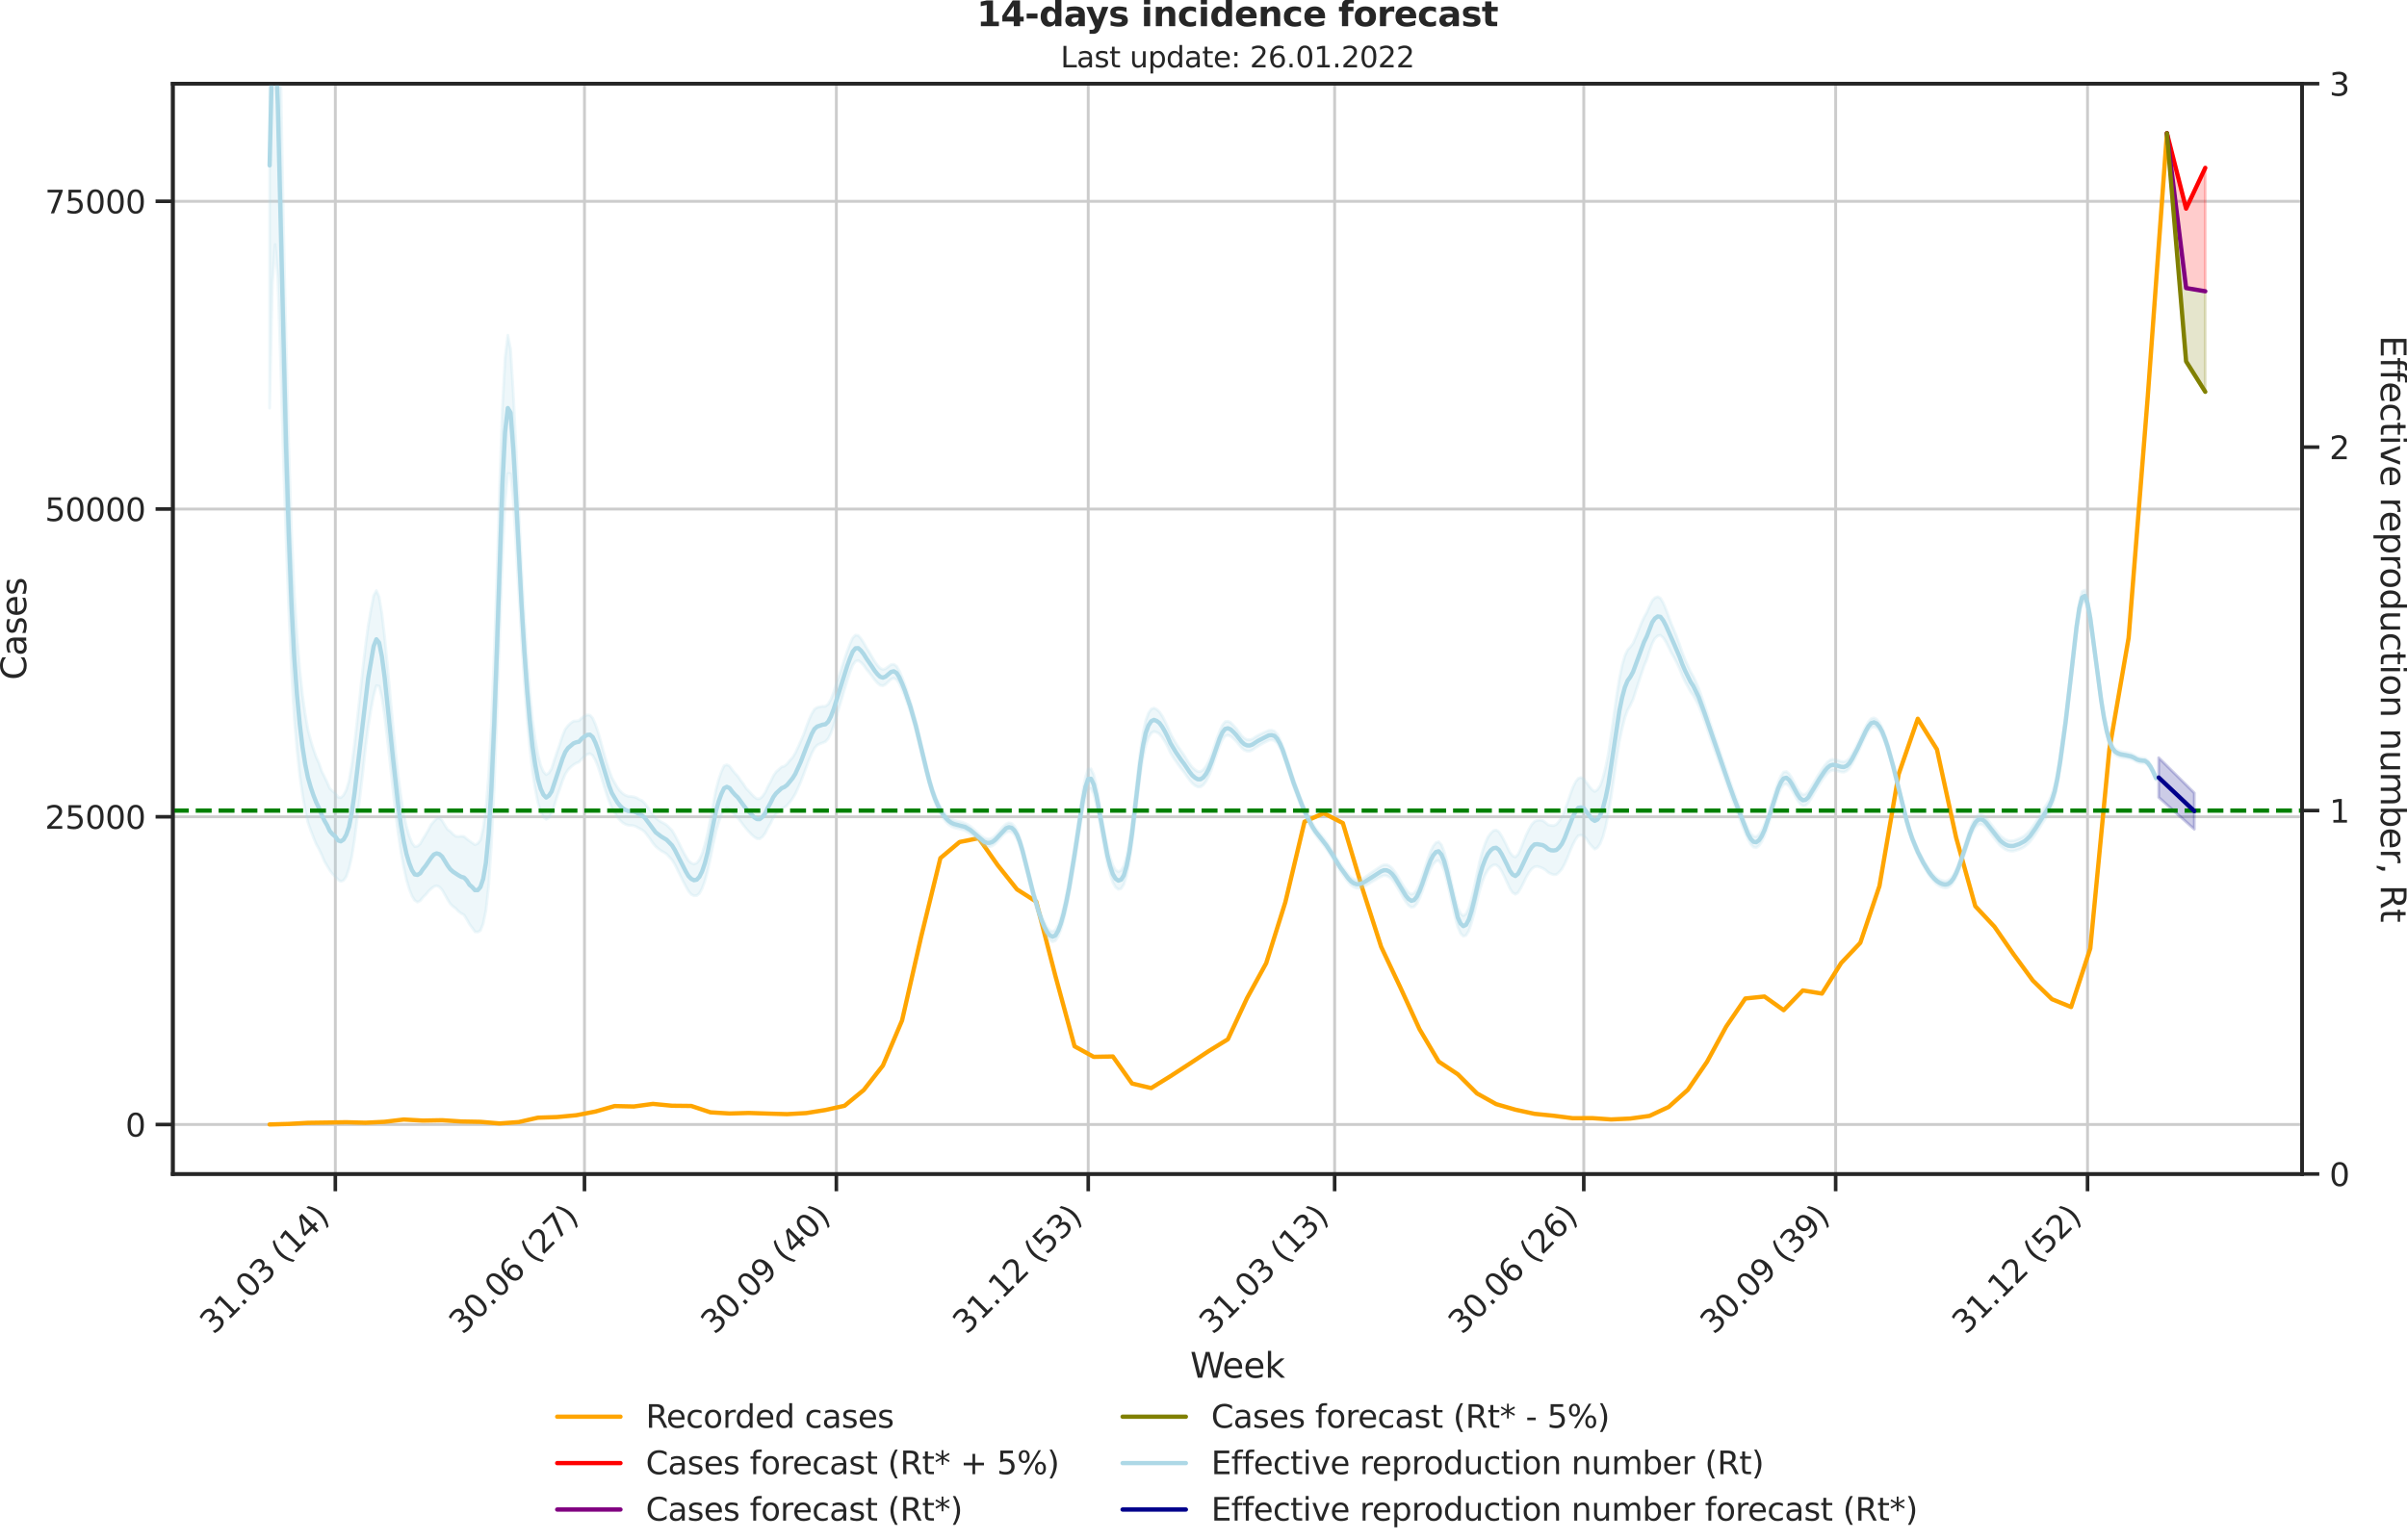 <?xml version="1.0" encoding="utf-8" standalone="no"?>
<!DOCTYPE svg PUBLIC "-//W3C//DTD SVG 1.1//EN"
  "http://www.w3.org/Graphics/SVG/1.1/DTD/svg11.dtd">
<svg xmlns:xlink="http://www.w3.org/1999/xlink" width="837.056pt" height="535.652pt" viewBox="0 0 837.056 535.652" xmlns="http://www.w3.org/2000/svg" version="1.1">
 <defs>
  <style type="text/css">*{stroke-linejoin: round; stroke-linecap: butt}</style>
 </defs>
 <g id="figure_1">
  <g id="patch_1">
   <path d="M 0 535.652 
L 837.056 535.652 
L 837.056 0 
L 0 0 
L 0 535.652 
z
" style="fill: none"/>
  </g>
  <g id="axes_1">
   <g id="patch_2">
    <path d="M 60.108 408.402 
L 800.558 408.402 
L 800.558 29.118 
L 60.108 29.118 
L 60.108 408.402 
z
" style="fill: none"/>
   </g>
   <g id="matplotlib.axis_1">
    <g id="xtick_1">
     <g id="line2d_1">
      <path d="M 116.615 408.402 
L 116.615 29.118 
" clip-path="url(#pab37f3a385)" style="fill: none; stroke: #cccccc; stroke-linecap: round"/>
     </g>
     <g id="line2d_2">
      <defs>
       <path id="mf611c93721" d="M 0 0 
L 0 6 
" style="stroke: #262626; stroke-width: 1.25"/>
      </defs>
      <g>
       <use xlink:href="#mf611c93721" x="116.615" y="408.402" style="fill: #262626; stroke: #262626; stroke-width: 1.25"/>
      </g>
     </g>
     <g id="text_1">
      <!-- 31.03 (14) -->
      <g style="fill: #262626" transform="translate(74.291 464.519)rotate(-45)scale(0.11 -0.11)">
       <defs>
        <path id="DejaVuSans-33" d="M 2597 2516 
Q 3050 2419 3304 2112 
Q 3559 1806 3559 1356 
Q 3559 666 3084 287 
Q 2609 -91 1734 -91 
Q 1441 -91 1130 -33 
Q 819 25 488 141 
L 488 750 
Q 750 597 1062 519 
Q 1375 441 1716 441 
Q 2309 441 2620 675 
Q 2931 909 2931 1356 
Q 2931 1769 2642 2001 
Q 2353 2234 1838 2234 
L 1294 2234 
L 1294 2753 
L 1863 2753 
Q 2328 2753 2575 2939 
Q 2822 3125 2822 3475 
Q 2822 3834 2567 4026 
Q 2313 4219 1838 4219 
Q 1578 4219 1281 4162 
Q 984 4106 628 3988 
L 628 4550 
Q 988 4650 1302 4700 
Q 1616 4750 1894 4750 
Q 2613 4750 3031 4423 
Q 3450 4097 3450 3541 
Q 3450 3153 3228 2886 
Q 3006 2619 2597 2516 
z
" transform="scale(0.016)"/>
        <path id="DejaVuSans-31" d="M 794 531 
L 1825 531 
L 1825 4091 
L 703 3866 
L 703 4441 
L 1819 4666 
L 2450 4666 
L 2450 531 
L 3481 531 
L 3481 0 
L 794 0 
L 794 531 
z
" transform="scale(0.016)"/>
        <path id="DejaVuSans-2e" d="M 684 794 
L 1344 794 
L 1344 0 
L 684 0 
L 684 794 
z
" transform="scale(0.016)"/>
        <path id="DejaVuSans-30" d="M 2034 4250 
Q 1547 4250 1301 3770 
Q 1056 3291 1056 2328 
Q 1056 1369 1301 889 
Q 1547 409 2034 409 
Q 2525 409 2770 889 
Q 3016 1369 3016 2328 
Q 3016 3291 2770 3770 
Q 2525 4250 2034 4250 
z
M 2034 4750 
Q 2819 4750 3233 4129 
Q 3647 3509 3647 2328 
Q 3647 1150 3233 529 
Q 2819 -91 2034 -91 
Q 1250 -91 836 529 
Q 422 1150 422 2328 
Q 422 3509 836 4129 
Q 1250 4750 2034 4750 
z
" transform="scale(0.016)"/>
        <path id="DejaVuSans-20" transform="scale(0.016)"/>
        <path id="DejaVuSans-28" d="M 1984 4856 
Q 1566 4138 1362 3434 
Q 1159 2731 1159 2009 
Q 1159 1288 1364 580 
Q 1569 -128 1984 -844 
L 1484 -844 
Q 1016 -109 783 600 
Q 550 1309 550 2009 
Q 550 2706 781 3412 
Q 1013 4119 1484 4856 
L 1984 4856 
z
" transform="scale(0.016)"/>
        <path id="DejaVuSans-34" d="M 2419 4116 
L 825 1625 
L 2419 1625 
L 2419 4116 
z
M 2253 4666 
L 3047 4666 
L 3047 1625 
L 3713 1625 
L 3713 1100 
L 3047 1100 
L 3047 0 
L 2419 0 
L 2419 1100 
L 313 1100 
L 313 1709 
L 2253 4666 
z
" transform="scale(0.016)"/>
        <path id="DejaVuSans-29" d="M 513 4856 
L 1013 4856 
Q 1481 4119 1714 3412 
Q 1947 2706 1947 2009 
Q 1947 1309 1714 600 
Q 1481 -109 1013 -844 
L 513 -844 
Q 928 -128 1133 580 
Q 1338 1288 1338 2009 
Q 1338 2731 1133 3434 
Q 928 4138 513 4856 
z
" transform="scale(0.016)"/>
       </defs>
       <use xlink:href="#DejaVuSans-33"/>
       <use xlink:href="#DejaVuSans-31" x="63.623"/>
       <use xlink:href="#DejaVuSans-2e" x="127.246"/>
       <use xlink:href="#DejaVuSans-30" x="159.033"/>
       <use xlink:href="#DejaVuSans-33" x="222.656"/>
       <use xlink:href="#DejaVuSans-20" x="286.279"/>
       <use xlink:href="#DejaVuSans-28" x="318.066"/>
       <use xlink:href="#DejaVuSans-31" x="357.08"/>
       <use xlink:href="#DejaVuSans-34" x="420.703"/>
       <use xlink:href="#DejaVuSans-29" x="484.326"/>
      </g>
     </g>
    </g>
    <g id="xtick_2">
     <g id="line2d_3">
      <path d="M 203.256 408.402 
L 203.256 29.118 
" clip-path="url(#pab37f3a385)" style="fill: none; stroke: #cccccc; stroke-linecap: round"/>
     </g>
     <g id="line2d_4">
      <g>
       <use xlink:href="#mf611c93721" x="203.256" y="408.402" style="fill: #262626; stroke: #262626; stroke-width: 1.25"/>
      </g>
     </g>
     <g id="text_2">
      <!-- 30.06 (27) -->
      <g style="fill: #262626" transform="translate(160.932 464.519)rotate(-45)scale(0.11 -0.11)">
       <defs>
        <path id="DejaVuSans-36" d="M 2113 2584 
Q 1688 2584 1439 2293 
Q 1191 2003 1191 1497 
Q 1191 994 1439 701 
Q 1688 409 2113 409 
Q 2538 409 2786 701 
Q 3034 994 3034 1497 
Q 3034 2003 2786 2293 
Q 2538 2584 2113 2584 
z
M 3366 4563 
L 3366 3988 
Q 3128 4100 2886 4159 
Q 2644 4219 2406 4219 
Q 1781 4219 1451 3797 
Q 1122 3375 1075 2522 
Q 1259 2794 1537 2939 
Q 1816 3084 2150 3084 
Q 2853 3084 3261 2657 
Q 3669 2231 3669 1497 
Q 3669 778 3244 343 
Q 2819 -91 2113 -91 
Q 1303 -91 875 529 
Q 447 1150 447 2328 
Q 447 3434 972 4092 
Q 1497 4750 2381 4750 
Q 2619 4750 2861 4703 
Q 3103 4656 3366 4563 
z
" transform="scale(0.016)"/>
        <path id="DejaVuSans-32" d="M 1228 531 
L 3431 531 
L 3431 0 
L 469 0 
L 469 531 
Q 828 903 1448 1529 
Q 2069 2156 2228 2338 
Q 2531 2678 2651 2914 
Q 2772 3150 2772 3378 
Q 2772 3750 2511 3984 
Q 2250 4219 1831 4219 
Q 1534 4219 1204 4116 
Q 875 4013 500 3803 
L 500 4441 
Q 881 4594 1212 4672 
Q 1544 4750 1819 4750 
Q 2544 4750 2975 4387 
Q 3406 4025 3406 3419 
Q 3406 3131 3298 2873 
Q 3191 2616 2906 2266 
Q 2828 2175 2409 1742 
Q 1991 1309 1228 531 
z
" transform="scale(0.016)"/>
        <path id="DejaVuSans-37" d="M 525 4666 
L 3525 4666 
L 3525 4397 
L 1831 0 
L 1172 0 
L 2766 4134 
L 525 4134 
L 525 4666 
z
" transform="scale(0.016)"/>
       </defs>
       <use xlink:href="#DejaVuSans-33"/>
       <use xlink:href="#DejaVuSans-30" x="63.623"/>
       <use xlink:href="#DejaVuSans-2e" x="127.246"/>
       <use xlink:href="#DejaVuSans-30" x="159.033"/>
       <use xlink:href="#DejaVuSans-36" x="222.656"/>
       <use xlink:href="#DejaVuSans-20" x="286.279"/>
       <use xlink:href="#DejaVuSans-28" x="318.066"/>
       <use xlink:href="#DejaVuSans-32" x="357.08"/>
       <use xlink:href="#DejaVuSans-37" x="420.703"/>
       <use xlink:href="#DejaVuSans-29" x="484.326"/>
      </g>
     </g>
    </g>
    <g id="xtick_3">
     <g id="line2d_5">
      <path d="M 290.85 408.402 
L 290.85 29.118 
" clip-path="url(#pab37f3a385)" style="fill: none; stroke: #cccccc; stroke-linecap: round"/>
     </g>
     <g id="line2d_6">
      <g>
       <use xlink:href="#mf611c93721" x="290.85" y="408.402" style="fill: #262626; stroke: #262626; stroke-width: 1.25"/>
      </g>
     </g>
     <g id="text_3">
      <!-- 30.09 (40) -->
      <g style="fill: #262626" transform="translate(248.525 464.519)rotate(-45)scale(0.11 -0.11)">
       <defs>
        <path id="DejaVuSans-39" d="M 703 97 
L 703 672 
Q 941 559 1184 500 
Q 1428 441 1663 441 
Q 2288 441 2617 861 
Q 2947 1281 2994 2138 
Q 2813 1869 2534 1725 
Q 2256 1581 1919 1581 
Q 1219 1581 811 2004 
Q 403 2428 403 3163 
Q 403 3881 828 4315 
Q 1253 4750 1959 4750 
Q 2769 4750 3195 4129 
Q 3622 3509 3622 2328 
Q 3622 1225 3098 567 
Q 2575 -91 1691 -91 
Q 1453 -91 1209 -44 
Q 966 3 703 97 
z
M 1959 2075 
Q 2384 2075 2632 2365 
Q 2881 2656 2881 3163 
Q 2881 3666 2632 3958 
Q 2384 4250 1959 4250 
Q 1534 4250 1286 3958 
Q 1038 3666 1038 3163 
Q 1038 2656 1286 2365 
Q 1534 2075 1959 2075 
z
" transform="scale(0.016)"/>
       </defs>
       <use xlink:href="#DejaVuSans-33"/>
       <use xlink:href="#DejaVuSans-30" x="63.623"/>
       <use xlink:href="#DejaVuSans-2e" x="127.246"/>
       <use xlink:href="#DejaVuSans-30" x="159.033"/>
       <use xlink:href="#DejaVuSans-39" x="222.656"/>
       <use xlink:href="#DejaVuSans-20" x="286.279"/>
       <use xlink:href="#DejaVuSans-28" x="318.066"/>
       <use xlink:href="#DejaVuSans-34" x="357.08"/>
       <use xlink:href="#DejaVuSans-30" x="420.703"/>
       <use xlink:href="#DejaVuSans-29" x="484.326"/>
      </g>
     </g>
    </g>
    <g id="xtick_4">
     <g id="line2d_7">
      <path d="M 378.443 408.402 
L 378.443 29.118 
" clip-path="url(#pab37f3a385)" style="fill: none; stroke: #cccccc; stroke-linecap: round"/>
     </g>
     <g id="line2d_8">
      <g>
       <use xlink:href="#mf611c93721" x="378.443" y="408.402" style="fill: #262626; stroke: #262626; stroke-width: 1.25"/>
      </g>
     </g>
     <g id="text_4">
      <!-- 31.12 (53) -->
      <g style="fill: #262626" transform="translate(336.119 464.519)rotate(-45)scale(0.11 -0.11)">
       <defs>
        <path id="DejaVuSans-35" d="M 691 4666 
L 3169 4666 
L 3169 4134 
L 1269 4134 
L 1269 2991 
Q 1406 3038 1543 3061 
Q 1681 3084 1819 3084 
Q 2600 3084 3056 2656 
Q 3513 2228 3513 1497 
Q 3513 744 3044 326 
Q 2575 -91 1722 -91 
Q 1428 -91 1123 -41 
Q 819 9 494 109 
L 494 744 
Q 775 591 1075 516 
Q 1375 441 1709 441 
Q 2250 441 2565 725 
Q 2881 1009 2881 1497 
Q 2881 1984 2565 2268 
Q 2250 2553 1709 2553 
Q 1456 2553 1204 2497 
Q 953 2441 691 2322 
L 691 4666 
z
" transform="scale(0.016)"/>
       </defs>
       <use xlink:href="#DejaVuSans-33"/>
       <use xlink:href="#DejaVuSans-31" x="63.623"/>
       <use xlink:href="#DejaVuSans-2e" x="127.246"/>
       <use xlink:href="#DejaVuSans-31" x="159.033"/>
       <use xlink:href="#DejaVuSans-32" x="222.656"/>
       <use xlink:href="#DejaVuSans-20" x="286.279"/>
       <use xlink:href="#DejaVuSans-28" x="318.066"/>
       <use xlink:href="#DejaVuSans-35" x="357.08"/>
       <use xlink:href="#DejaVuSans-33" x="420.703"/>
       <use xlink:href="#DejaVuSans-29" x="484.326"/>
      </g>
     </g>
    </g>
    <g id="xtick_5">
     <g id="line2d_9">
      <path d="M 464.132 408.402 
L 464.132 29.118 
" clip-path="url(#pab37f3a385)" style="fill: none; stroke: #cccccc; stroke-linecap: round"/>
     </g>
     <g id="line2d_10">
      <g>
       <use xlink:href="#mf611c93721" x="464.132" y="408.402" style="fill: #262626; stroke: #262626; stroke-width: 1.25"/>
      </g>
     </g>
     <g id="text_5">
      <!-- 31.03 (13) -->
      <g style="fill: #262626" transform="translate(421.808 464.519)rotate(-45)scale(0.11 -0.11)">
       <use xlink:href="#DejaVuSans-33"/>
       <use xlink:href="#DejaVuSans-31" x="63.623"/>
       <use xlink:href="#DejaVuSans-2e" x="127.246"/>
       <use xlink:href="#DejaVuSans-30" x="159.033"/>
       <use xlink:href="#DejaVuSans-33" x="222.656"/>
       <use xlink:href="#DejaVuSans-20" x="286.279"/>
       <use xlink:href="#DejaVuSans-28" x="318.066"/>
       <use xlink:href="#DejaVuSans-31" x="357.08"/>
       <use xlink:href="#DejaVuSans-33" x="420.703"/>
       <use xlink:href="#DejaVuSans-29" x="484.326"/>
      </g>
     </g>
    </g>
    <g id="xtick_6">
     <g id="line2d_11">
      <path d="M 550.773 408.402 
L 550.773 29.118 
" clip-path="url(#pab37f3a385)" style="fill: none; stroke: #cccccc; stroke-linecap: round"/>
     </g>
     <g id="line2d_12">
      <g>
       <use xlink:href="#mf611c93721" x="550.773" y="408.402" style="fill: #262626; stroke: #262626; stroke-width: 1.25"/>
      </g>
     </g>
     <g id="text_6">
      <!-- 30.06 (26) -->
      <g style="fill: #262626" transform="translate(508.449 464.519)rotate(-45)scale(0.11 -0.11)">
       <use xlink:href="#DejaVuSans-33"/>
       <use xlink:href="#DejaVuSans-30" x="63.623"/>
       <use xlink:href="#DejaVuSans-2e" x="127.246"/>
       <use xlink:href="#DejaVuSans-30" x="159.033"/>
       <use xlink:href="#DejaVuSans-36" x="222.656"/>
       <use xlink:href="#DejaVuSans-20" x="286.279"/>
       <use xlink:href="#DejaVuSans-28" x="318.066"/>
       <use xlink:href="#DejaVuSans-32" x="357.08"/>
       <use xlink:href="#DejaVuSans-36" x="420.703"/>
       <use xlink:href="#DejaVuSans-29" x="484.326"/>
      </g>
     </g>
    </g>
    <g id="xtick_7">
     <g id="line2d_13">
      <path d="M 638.367 408.402 
L 638.367 29.118 
" clip-path="url(#pab37f3a385)" style="fill: none; stroke: #cccccc; stroke-linecap: round"/>
     </g>
     <g id="line2d_14">
      <g>
       <use xlink:href="#mf611c93721" x="638.367" y="408.402" style="fill: #262626; stroke: #262626; stroke-width: 1.25"/>
      </g>
     </g>
     <g id="text_7">
      <!-- 30.09 (39) -->
      <g style="fill: #262626" transform="translate(596.043 464.519)rotate(-45)scale(0.11 -0.11)">
       <use xlink:href="#DejaVuSans-33"/>
       <use xlink:href="#DejaVuSans-30" x="63.623"/>
       <use xlink:href="#DejaVuSans-2e" x="127.246"/>
       <use xlink:href="#DejaVuSans-30" x="159.033"/>
       <use xlink:href="#DejaVuSans-39" x="222.656"/>
       <use xlink:href="#DejaVuSans-20" x="286.279"/>
       <use xlink:href="#DejaVuSans-28" x="318.066"/>
       <use xlink:href="#DejaVuSans-33" x="357.08"/>
       <use xlink:href="#DejaVuSans-39" x="420.703"/>
       <use xlink:href="#DejaVuSans-29" x="484.326"/>
      </g>
     </g>
    </g>
    <g id="xtick_8">
     <g id="line2d_15">
      <path d="M 725.96 408.402 
L 725.96 29.118 
" clip-path="url(#pab37f3a385)" style="fill: none; stroke: #cccccc; stroke-linecap: round"/>
     </g>
     <g id="line2d_16">
      <g>
       <use xlink:href="#mf611c93721" x="725.96" y="408.402" style="fill: #262626; stroke: #262626; stroke-width: 1.25"/>
      </g>
     </g>
     <g id="text_8">
      <!-- 31.12 (52) -->
      <g style="fill: #262626" transform="translate(683.636 464.519)rotate(-45)scale(0.11 -0.11)">
       <use xlink:href="#DejaVuSans-33"/>
       <use xlink:href="#DejaVuSans-31" x="63.623"/>
       <use xlink:href="#DejaVuSans-2e" x="127.246"/>
       <use xlink:href="#DejaVuSans-31" x="159.033"/>
       <use xlink:href="#DejaVuSans-32" x="222.656"/>
       <use xlink:href="#DejaVuSans-20" x="286.279"/>
       <use xlink:href="#DejaVuSans-28" x="318.066"/>
       <use xlink:href="#DejaVuSans-35" x="357.08"/>
       <use xlink:href="#DejaVuSans-32" x="420.703"/>
       <use xlink:href="#DejaVuSans-29" x="484.326"/>
      </g>
     </g>
    </g>
    <g id="text_9">
     <!-- Week -->
     <g style="fill: #262626" transform="translate(413.894 479.255)scale(0.12 -0.12)">
      <defs>
       <path id="DejaVuSans-57" d="M 213 4666 
L 850 4666 
L 1831 722 
L 2809 4666 
L 3519 4666 
L 4500 722 
L 5478 4666 
L 6119 4666 
L 4947 0 
L 4153 0 
L 3169 4050 
L 2175 0 
L 1381 0 
L 213 4666 
z
" transform="scale(0.016)"/>
       <path id="DejaVuSans-65" d="M 3597 1894 
L 3597 1613 
L 953 1613 
Q 991 1019 1311 708 
Q 1631 397 2203 397 
Q 2534 397 2845 478 
Q 3156 559 3463 722 
L 3463 178 
Q 3153 47 2828 -22 
Q 2503 -91 2169 -91 
Q 1331 -91 842 396 
Q 353 884 353 1716 
Q 353 2575 817 3079 
Q 1281 3584 2069 3584 
Q 2775 3584 3186 3129 
Q 3597 2675 3597 1894 
z
M 3022 2063 
Q 3016 2534 2758 2815 
Q 2500 3097 2075 3097 
Q 1594 3097 1305 2825 
Q 1016 2553 972 2059 
L 3022 2063 
z
" transform="scale(0.016)"/>
       <path id="DejaVuSans-6b" d="M 581 4863 
L 1159 4863 
L 1159 1991 
L 2875 3500 
L 3609 3500 
L 1753 1863 
L 3688 0 
L 2938 0 
L 1159 1709 
L 1159 0 
L 581 0 
L 581 4863 
z
" transform="scale(0.016)"/>
      </defs>
      <use xlink:href="#DejaVuSans-57"/>
      <use xlink:href="#DejaVuSans-65" x="93.002"/>
      <use xlink:href="#DejaVuSans-65" x="154.525"/>
      <use xlink:href="#DejaVuSans-6b" x="216.049"/>
     </g>
    </g>
   </g>
   <g id="matplotlib.axis_2">
    <g id="ytick_1">
     <g id="line2d_17">
      <path d="M 60.108 391.179 
L 800.558 391.179 
" clip-path="url(#pab37f3a385)" style="fill: none; stroke: #cccccc; stroke-linecap: round"/>
     </g>
     <g id="line2d_18">
      <defs>
       <path id="m6db936cf41" d="M 0 0 
L -6 0 
" style="stroke: #262626; stroke-width: 1.25"/>
      </defs>
      <g>
       <use xlink:href="#m6db936cf41" x="60.108" y="391.179" style="fill: #262626; stroke: #262626; stroke-width: 1.25"/>
      </g>
     </g>
     <g id="text_10">
      <!-- 0 -->
      <g style="fill: #262626" transform="translate(43.609 395.358)scale(0.11 -0.11)">
       <use xlink:href="#DejaVuSans-30"/>
      </g>
     </g>
    </g>
    <g id="ytick_2">
     <g id="line2d_19">
      <path d="M 60.108 284.13 
L 800.558 284.13 
" clip-path="url(#pab37f3a385)" style="fill: none; stroke: #cccccc; stroke-linecap: round"/>
     </g>
     <g id="line2d_20">
      <g>
       <use xlink:href="#m6db936cf41" x="60.108" y="284.13" style="fill: #262626; stroke: #262626; stroke-width: 1.25"/>
      </g>
     </g>
     <g id="text_11">
      <!-- 25000 -->
      <g style="fill: #262626" transform="translate(15.614 288.309)scale(0.11 -0.11)">
       <use xlink:href="#DejaVuSans-32"/>
       <use xlink:href="#DejaVuSans-35" x="63.623"/>
       <use xlink:href="#DejaVuSans-30" x="127.246"/>
       <use xlink:href="#DejaVuSans-30" x="190.869"/>
       <use xlink:href="#DejaVuSans-30" x="254.492"/>
      </g>
     </g>
    </g>
    <g id="ytick_3">
     <g id="line2d_21">
      <path d="M 60.108 177.08 
L 800.558 177.08 
" clip-path="url(#pab37f3a385)" style="fill: none; stroke: #cccccc; stroke-linecap: round"/>
     </g>
     <g id="line2d_22">
      <g>
       <use xlink:href="#m6db936cf41" x="60.108" y="177.08" style="fill: #262626; stroke: #262626; stroke-width: 1.25"/>
      </g>
     </g>
     <g id="text_12">
      <!-- 50000 -->
      <g style="fill: #262626" transform="translate(15.614 181.259)scale(0.11 -0.11)">
       <use xlink:href="#DejaVuSans-35"/>
       <use xlink:href="#DejaVuSans-30" x="63.623"/>
       <use xlink:href="#DejaVuSans-30" x="127.246"/>
       <use xlink:href="#DejaVuSans-30" x="190.869"/>
       <use xlink:href="#DejaVuSans-30" x="254.492"/>
      </g>
     </g>
    </g>
    <g id="ytick_4">
     <g id="line2d_23">
      <path d="M 60.108 70.031 
L 800.558 70.031 
" clip-path="url(#pab37f3a385)" style="fill: none; stroke: #cccccc; stroke-linecap: round"/>
     </g>
     <g id="line2d_24">
      <g>
       <use xlink:href="#m6db936cf41" x="60.108" y="70.031" style="fill: #262626; stroke: #262626; stroke-width: 1.25"/>
      </g>
     </g>
     <g id="text_13">
      <!-- 75000 -->
      <g style="fill: #262626" transform="translate(15.614 74.21)scale(0.11 -0.11)">
       <use xlink:href="#DejaVuSans-37"/>
       <use xlink:href="#DejaVuSans-35" x="63.623"/>
       <use xlink:href="#DejaVuSans-30" x="127.246"/>
       <use xlink:href="#DejaVuSans-30" x="190.869"/>
       <use xlink:href="#DejaVuSans-30" x="254.492"/>
      </g>
     </g>
    </g>
    <g id="text_14">
     <!-- Cases -->
     <g style="fill: #262626" transform="translate(9.118 236.57)rotate(-90)scale(0.12 -0.12)">
      <defs>
       <path id="DejaVuSans-43" d="M 4122 4306 
L 4122 3641 
Q 3803 3938 3442 4084 
Q 3081 4231 2675 4231 
Q 1875 4231 1450 3742 
Q 1025 3253 1025 2328 
Q 1025 1406 1450 917 
Q 1875 428 2675 428 
Q 3081 428 3442 575 
Q 3803 722 4122 1019 
L 4122 359 
Q 3791 134 3420 21 
Q 3050 -91 2638 -91 
Q 1578 -91 968 557 
Q 359 1206 359 2328 
Q 359 3453 968 4101 
Q 1578 4750 2638 4750 
Q 3056 4750 3426 4639 
Q 3797 4528 4122 4306 
z
" transform="scale(0.016)"/>
       <path id="DejaVuSans-61" d="M 2194 1759 
Q 1497 1759 1228 1600 
Q 959 1441 959 1056 
Q 959 750 1161 570 
Q 1363 391 1709 391 
Q 2188 391 2477 730 
Q 2766 1069 2766 1631 
L 2766 1759 
L 2194 1759 
z
M 3341 1997 
L 3341 0 
L 2766 0 
L 2766 531 
Q 2569 213 2275 61 
Q 1981 -91 1556 -91 
Q 1019 -91 701 211 
Q 384 513 384 1019 
Q 384 1609 779 1909 
Q 1175 2209 1959 2209 
L 2766 2209 
L 2766 2266 
Q 2766 2663 2505 2880 
Q 2244 3097 1772 3097 
Q 1472 3097 1187 3025 
Q 903 2953 641 2809 
L 641 3341 
Q 956 3463 1253 3523 
Q 1550 3584 1831 3584 
Q 2591 3584 2966 3190 
Q 3341 2797 3341 1997 
z
" transform="scale(0.016)"/>
       <path id="DejaVuSans-73" d="M 2834 3397 
L 2834 2853 
Q 2591 2978 2328 3040 
Q 2066 3103 1784 3103 
Q 1356 3103 1142 2972 
Q 928 2841 928 2578 
Q 928 2378 1081 2264 
Q 1234 2150 1697 2047 
L 1894 2003 
Q 2506 1872 2764 1633 
Q 3022 1394 3022 966 
Q 3022 478 2636 193 
Q 2250 -91 1575 -91 
Q 1294 -91 989 -36 
Q 684 19 347 128 
L 347 722 
Q 666 556 975 473 
Q 1284 391 1588 391 
Q 1994 391 2212 530 
Q 2431 669 2431 922 
Q 2431 1156 2273 1281 
Q 2116 1406 1581 1522 
L 1381 1569 
Q 847 1681 609 1914 
Q 372 2147 372 2553 
Q 372 3047 722 3315 
Q 1072 3584 1716 3584 
Q 2034 3584 2315 3537 
Q 2597 3491 2834 3397 
z
" transform="scale(0.016)"/>
      </defs>
      <use xlink:href="#DejaVuSans-43"/>
      <use xlink:href="#DejaVuSans-61" x="69.824"/>
      <use xlink:href="#DejaVuSans-73" x="131.104"/>
      <use xlink:href="#DejaVuSans-65" x="183.203"/>
      <use xlink:href="#DejaVuSans-73" x="244.727"/>
     </g>
    </g>
   </g>
   <g id="PolyCollection_1">
    <defs>
     <path id="m6514b63572" d="M 753.571 -489.293 
L 753.571 -489.293 
L 760.236 -463.081 
L 766.901 -477.252 
L 766.901 -434.329 
L 766.901 -434.329 
L 760.236 -435.45 
L 753.571 -489.293 
z
" style="stroke: #ff0000; stroke-opacity: 0.2"/>
    </defs>
    <g clip-path="url(#pab37f3a385)">
     <use xlink:href="#m6514b63572" x="0" y="535.652" style="fill: #ff0000; fill-opacity: 0.2; stroke: #ff0000; stroke-opacity: 0.2"/>
    </g>
   </g>
   <g id="PolyCollection_2">
    <defs>
     <path id="me8d8ed9e91" d="M 753.571 -489.293 
L 753.571 -489.293 
L 760.236 -435.45 
L 766.901 -434.329 
L 766.901 -399.36 
L 766.901 -399.36 
L 760.236 -409.942 
L 753.571 -489.293 
z
" style="stroke: #808000; stroke-opacity: 0.2"/>
    </defs>
    <g clip-path="url(#pab37f3a385)">
     <use xlink:href="#me8d8ed9e91" x="0" y="535.652" style="fill: #808000; fill-opacity: 0.2; stroke: #808000; stroke-opacity: 0.2"/>
    </g>
   </g>
   <g id="line2d_25">
    <path d="M 93.764 391.162 
L 100.429 390.978 
L 107.094 390.597 
L 113.758 390.498 
L 120.423 390.387 
L 127.088 390.562 
L 133.753 390.241 
L 140.417 389.441 
L 147.082 389.817 
L 153.747 389.693 
L 160.411 390.126 
L 167.076 390.254 
L 173.741 390.811 
L 180.406 390.331 
L 187.07 388.803 
L 193.735 388.584 
L 200.4 387.955 
L 207.064 386.674 
L 213.729 384.765 
L 220.394 384.915 
L 227.059 384.011 
L 233.723 384.653 
L 240.388 384.726 
L 247.053 386.94 
L 253.718 387.351 
L 260.382 387.167 
L 267.047 387.385 
L 273.712 387.578 
L 280.376 387.205 
L 287.041 386.135 
L 293.706 384.666 
L 300.371 379.185 
L 307.035 370.673 
L 313.7 354.979 
L 320.365 325.742 
L 327.029 298.513 
L 333.694 292.908 
L 340.359 291.572 
L 347.024 301.043 
L 353.688 309.406 
L 360.353 313.641 
L 367.018 339.466 
L 373.682 363.967 
L 380.347 367.645 
L 387.012 367.517 
L 393.677 376.92 
L 400.341 378.504 
L 407.006 374.385 
L 413.671 370.052 
L 420.335 365.641 
L 427 361.535 
L 433.665 347.216 
L 440.33 335.064 
L 446.994 313.817 
L 453.659 285.834 
L 460.324 282.888 
L 466.988 286.318 
L 473.653 308.657 
L 480.318 329.382 
L 486.983 343.491 
L 493.647 358.011 
L 500.312 369.277 
L 506.977 373.709 
L 513.641 380.371 
L 520.306 384.088 
L 526.971 386.019 
L 533.636 387.462 
L 540.3 388.135 
L 546.965 388.995 
L 553.63 388.957 
L 560.294 389.415 
L 566.959 389.107 
L 573.624 388.186 
L 580.289 385.077 
L 586.953 379.108 
L 593.618 369.388 
L 600.283 357.142 
L 606.947 347.344 
L 613.612 346.659 
L 620.277 351.4 
L 626.942 344.536 
L 633.606 345.632 
L 640.271 335.017 
L 646.936 327.977 
L 653.601 308.203 
L 660.265 269.34 
L 666.93 250.037 
L 673.595 260.703 
L 680.259 291.353 
L 686.924 315.234 
L 693.589 322.355 
L 700.254 331.976 
L 706.918 341.071 
L 713.583 347.584 
L 720.248 350.308 
L 726.912 329.938 
L 733.577 260.506 
L 740.242 221.921 
L 746.907 137.892 
L 753.571 46.358 
" clip-path="url(#pab37f3a385)" style="fill: none; stroke: #ffa500; stroke-width: 1.5; stroke-linecap: round"/>
   </g>
   <g id="line2d_26">
    <path d="M 753.571 46.358 
L 760.236 72.57 
L 766.901 58.4 
" clip-path="url(#pab37f3a385)" style="fill: none; stroke: #ff0000; stroke-width: 1.5; stroke-linecap: round"/>
   </g>
   <g id="line2d_27">
    <path d="M 753.571 46.358 
L 760.236 100.202 
L 766.901 101.322 
" clip-path="url(#pab37f3a385)" style="fill: none; stroke: #800080; stroke-width: 1.5; stroke-linecap: round"/>
   </g>
   <g id="line2d_28">
    <path d="M 753.571 46.358 
L 760.236 125.709 
L 766.901 136.292 
" clip-path="url(#pab37f3a385)" style="fill: none; stroke: #808000; stroke-width: 1.5; stroke-linecap: round"/>
   </g>
   <g id="patch_3">
    <path d="M 60.108 408.402 
L 60.108 29.118 
" style="fill: none; stroke: #262626; stroke-width: 1.25; stroke-linejoin: miter; stroke-linecap: square"/>
   </g>
   <g id="patch_4">
    <path d="M 800.558 408.402 
L 800.558 29.118 
" style="fill: none; stroke: #262626; stroke-width: 1.25; stroke-linejoin: miter; stroke-linecap: square"/>
   </g>
   <g id="patch_5">
    <path d="M 60.108 408.402 
L 800.558 408.402 
" style="fill: none; stroke: #262626; stroke-width: 1.25; stroke-linejoin: miter; stroke-linecap: square"/>
   </g>
   <g id="patch_6">
    <path d="M 60.108 29.118 
L 800.558 29.118 
" style="fill: none; stroke: #262626; stroke-width: 1.25; stroke-linejoin: miter; stroke-linecap: square"/>
   </g>
   <g id="text_15">
    <!-- Last update: 26.01.2022 -->
    <g style="fill: #262626" transform="translate(368.834 23.429)scale(0.1 -0.1)">
     <defs>
      <path id="DejaVuSans-4c" d="M 628 4666 
L 1259 4666 
L 1259 531 
L 3531 531 
L 3531 0 
L 628 0 
L 628 4666 
z
" transform="scale(0.016)"/>
      <path id="DejaVuSans-74" d="M 1172 4494 
L 1172 3500 
L 2356 3500 
L 2356 3053 
L 1172 3053 
L 1172 1153 
Q 1172 725 1289 603 
Q 1406 481 1766 481 
L 2356 481 
L 2356 0 
L 1766 0 
Q 1100 0 847 248 
Q 594 497 594 1153 
L 594 3053 
L 172 3053 
L 172 3500 
L 594 3500 
L 594 4494 
L 1172 4494 
z
" transform="scale(0.016)"/>
      <path id="DejaVuSans-75" d="M 544 1381 
L 544 3500 
L 1119 3500 
L 1119 1403 
Q 1119 906 1312 657 
Q 1506 409 1894 409 
Q 2359 409 2629 706 
Q 2900 1003 2900 1516 
L 2900 3500 
L 3475 3500 
L 3475 0 
L 2900 0 
L 2900 538 
Q 2691 219 2414 64 
Q 2138 -91 1772 -91 
Q 1169 -91 856 284 
Q 544 659 544 1381 
z
M 1991 3584 
L 1991 3584 
z
" transform="scale(0.016)"/>
      <path id="DejaVuSans-70" d="M 1159 525 
L 1159 -1331 
L 581 -1331 
L 581 3500 
L 1159 3500 
L 1159 2969 
Q 1341 3281 1617 3432 
Q 1894 3584 2278 3584 
Q 2916 3584 3314 3078 
Q 3713 2572 3713 1747 
Q 3713 922 3314 415 
Q 2916 -91 2278 -91 
Q 1894 -91 1617 61 
Q 1341 213 1159 525 
z
M 3116 1747 
Q 3116 2381 2855 2742 
Q 2594 3103 2138 3103 
Q 1681 3103 1420 2742 
Q 1159 2381 1159 1747 
Q 1159 1113 1420 752 
Q 1681 391 2138 391 
Q 2594 391 2855 752 
Q 3116 1113 3116 1747 
z
" transform="scale(0.016)"/>
      <path id="DejaVuSans-64" d="M 2906 2969 
L 2906 4863 
L 3481 4863 
L 3481 0 
L 2906 0 
L 2906 525 
Q 2725 213 2448 61 
Q 2172 -91 1784 -91 
Q 1150 -91 751 415 
Q 353 922 353 1747 
Q 353 2572 751 3078 
Q 1150 3584 1784 3584 
Q 2172 3584 2448 3432 
Q 2725 3281 2906 2969 
z
M 947 1747 
Q 947 1113 1208 752 
Q 1469 391 1925 391 
Q 2381 391 2643 752 
Q 2906 1113 2906 1747 
Q 2906 2381 2643 2742 
Q 2381 3103 1925 3103 
Q 1469 3103 1208 2742 
Q 947 2381 947 1747 
z
" transform="scale(0.016)"/>
      <path id="DejaVuSans-3a" d="M 750 794 
L 1409 794 
L 1409 0 
L 750 0 
L 750 794 
z
M 750 3309 
L 1409 3309 
L 1409 2516 
L 750 2516 
L 750 3309 
z
" transform="scale(0.016)"/>
     </defs>
     <use xlink:href="#DejaVuSans-4c"/>
     <use xlink:href="#DejaVuSans-61" x="55.713"/>
     <use xlink:href="#DejaVuSans-73" x="116.992"/>
     <use xlink:href="#DejaVuSans-74" x="169.092"/>
     <use xlink:href="#DejaVuSans-20" x="208.301"/>
     <use xlink:href="#DejaVuSans-75" x="240.088"/>
     <use xlink:href="#DejaVuSans-70" x="303.467"/>
     <use xlink:href="#DejaVuSans-64" x="366.943"/>
     <use xlink:href="#DejaVuSans-61" x="430.42"/>
     <use xlink:href="#DejaVuSans-74" x="491.699"/>
     <use xlink:href="#DejaVuSans-65" x="530.908"/>
     <use xlink:href="#DejaVuSans-3a" x="592.432"/>
     <use xlink:href="#DejaVuSans-20" x="626.123"/>
     <use xlink:href="#DejaVuSans-32" x="657.91"/>
     <use xlink:href="#DejaVuSans-36" x="721.533"/>
     <use xlink:href="#DejaVuSans-2e" x="785.156"/>
     <use xlink:href="#DejaVuSans-30" x="816.943"/>
     <use xlink:href="#DejaVuSans-31" x="880.566"/>
     <use xlink:href="#DejaVuSans-2e" x="944.189"/>
     <use xlink:href="#DejaVuSans-32" x="975.977"/>
     <use xlink:href="#DejaVuSans-30" x="1039.6"/>
     <use xlink:href="#DejaVuSans-32" x="1103.223"/>
     <use xlink:href="#DejaVuSans-32" x="1166.846"/>
    </g>
   </g>
   <g id="text_16">
    <!-- 14-days incidence forecast -->
    <g style="fill: #262626" transform="translate(339.668 9.118)scale(0.12 -0.12)">
     <defs>
      <path id="DejaVuSans-Bold-31" d="M 750 831 
L 1813 831 
L 1813 3847 
L 722 3622 
L 722 4441 
L 1806 4666 
L 2950 4666 
L 2950 831 
L 4013 831 
L 4013 0 
L 750 0 
L 750 831 
z
" transform="scale(0.016)"/>
      <path id="DejaVuSans-Bold-34" d="M 2356 3675 
L 1038 1722 
L 2356 1722 
L 2356 3675 
z
M 2156 4666 
L 3494 4666 
L 3494 1722 
L 4159 1722 
L 4159 850 
L 3494 850 
L 3494 0 
L 2356 0 
L 2356 850 
L 288 850 
L 288 1881 
L 2156 4666 
z
" transform="scale(0.016)"/>
      <path id="DejaVuSans-Bold-2d" d="M 347 2297 
L 2309 2297 
L 2309 1388 
L 347 1388 
L 347 2297 
z
" transform="scale(0.016)"/>
      <path id="DejaVuSans-Bold-64" d="M 2919 2988 
L 2919 4863 
L 4044 4863 
L 4044 0 
L 2919 0 
L 2919 506 
Q 2688 197 2409 53 
Q 2131 -91 1766 -91 
Q 1119 -91 703 423 
Q 288 938 288 1747 
Q 288 2556 703 3070 
Q 1119 3584 1766 3584 
Q 2128 3584 2408 3439 
Q 2688 3294 2919 2988 
z
M 2181 722 
Q 2541 722 2730 984 
Q 2919 1247 2919 1747 
Q 2919 2247 2730 2509 
Q 2541 2772 2181 2772 
Q 1825 2772 1636 2509 
Q 1447 2247 1447 1747 
Q 1447 1247 1636 984 
Q 1825 722 2181 722 
z
" transform="scale(0.016)"/>
      <path id="DejaVuSans-Bold-61" d="M 2106 1575 
Q 1756 1575 1579 1456 
Q 1403 1338 1403 1106 
Q 1403 894 1545 773 
Q 1688 653 1941 653 
Q 2256 653 2472 879 
Q 2688 1106 2688 1447 
L 2688 1575 
L 2106 1575 
z
M 3816 1997 
L 3816 0 
L 2688 0 
L 2688 519 
Q 2463 200 2181 54 
Q 1900 -91 1497 -91 
Q 953 -91 614 226 
Q 275 544 275 1050 
Q 275 1666 698 1953 
Q 1122 2241 2028 2241 
L 2688 2241 
L 2688 2328 
Q 2688 2594 2478 2717 
Q 2269 2841 1825 2841 
Q 1466 2841 1156 2769 
Q 847 2697 581 2553 
L 581 3406 
Q 941 3494 1303 3539 
Q 1666 3584 2028 3584 
Q 2975 3584 3395 3211 
Q 3816 2838 3816 1997 
z
" transform="scale(0.016)"/>
      <path id="DejaVuSans-Bold-79" d="M 78 3500 
L 1197 3500 
L 2138 1125 
L 2938 3500 
L 4056 3500 
L 2584 -331 
Q 2363 -916 2067 -1148 
Q 1772 -1381 1288 -1381 
L 641 -1381 
L 641 -647 
L 991 -647 
Q 1275 -647 1404 -556 
Q 1534 -466 1606 -231 
L 1638 -134 
L 78 3500 
z
" transform="scale(0.016)"/>
      <path id="DejaVuSans-Bold-73" d="M 3272 3391 
L 3272 2541 
Q 2913 2691 2578 2766 
Q 2244 2841 1947 2841 
Q 1628 2841 1473 2761 
Q 1319 2681 1319 2516 
Q 1319 2381 1436 2309 
Q 1553 2238 1856 2203 
L 2053 2175 
Q 2913 2066 3209 1816 
Q 3506 1566 3506 1031 
Q 3506 472 3093 190 
Q 2681 -91 1863 -91 
Q 1516 -91 1145 -36 
Q 775 19 384 128 
L 384 978 
Q 719 816 1070 734 
Q 1422 653 1784 653 
Q 2113 653 2278 743 
Q 2444 834 2444 1013 
Q 2444 1163 2330 1236 
Q 2216 1309 1875 1350 
L 1678 1375 
Q 931 1469 631 1722 
Q 331 1975 331 2491 
Q 331 3047 712 3315 
Q 1094 3584 1881 3584 
Q 2191 3584 2531 3537 
Q 2872 3491 3272 3391 
z
" transform="scale(0.016)"/>
      <path id="DejaVuSans-Bold-20" transform="scale(0.016)"/>
      <path id="DejaVuSans-Bold-69" d="M 538 3500 
L 1656 3500 
L 1656 0 
L 538 0 
L 538 3500 
z
M 538 4863 
L 1656 4863 
L 1656 3950 
L 538 3950 
L 538 4863 
z
" transform="scale(0.016)"/>
      <path id="DejaVuSans-Bold-6e" d="M 4056 2131 
L 4056 0 
L 2931 0 
L 2931 347 
L 2931 1631 
Q 2931 2084 2911 2256 
Q 2891 2428 2841 2509 
Q 2775 2619 2662 2680 
Q 2550 2741 2406 2741 
Q 2056 2741 1856 2470 
Q 1656 2200 1656 1722 
L 1656 0 
L 538 0 
L 538 3500 
L 1656 3500 
L 1656 2988 
Q 1909 3294 2193 3439 
Q 2478 3584 2822 3584 
Q 3428 3584 3742 3212 
Q 4056 2841 4056 2131 
z
" transform="scale(0.016)"/>
      <path id="DejaVuSans-Bold-63" d="M 3366 3391 
L 3366 2478 
Q 3138 2634 2908 2709 
Q 2678 2784 2431 2784 
Q 1963 2784 1702 2511 
Q 1441 2238 1441 1747 
Q 1441 1256 1702 982 
Q 1963 709 2431 709 
Q 2694 709 2930 787 
Q 3166 866 3366 1019 
L 3366 103 
Q 3103 6 2833 -42 
Q 2563 -91 2291 -91 
Q 1344 -91 809 395 
Q 275 881 275 1747 
Q 275 2613 809 3098 
Q 1344 3584 2291 3584 
Q 2566 3584 2833 3536 
Q 3100 3488 3366 3391 
z
" transform="scale(0.016)"/>
      <path id="DejaVuSans-Bold-65" d="M 4031 1759 
L 4031 1441 
L 1416 1441 
Q 1456 1047 1700 850 
Q 1944 653 2381 653 
Q 2734 653 3104 758 
Q 3475 863 3866 1075 
L 3866 213 
Q 3469 63 3072 -14 
Q 2675 -91 2278 -91 
Q 1328 -91 801 392 
Q 275 875 275 1747 
Q 275 2603 792 3093 
Q 1309 3584 2216 3584 
Q 3041 3584 3536 3087 
Q 4031 2591 4031 1759 
z
M 2881 2131 
Q 2881 2450 2695 2645 
Q 2509 2841 2209 2841 
Q 1884 2841 1681 2658 
Q 1478 2475 1428 2131 
L 2881 2131 
z
" transform="scale(0.016)"/>
      <path id="DejaVuSans-Bold-66" d="M 2841 4863 
L 2841 4128 
L 2222 4128 
Q 1984 4128 1890 4042 
Q 1797 3956 1797 3744 
L 1797 3500 
L 2753 3500 
L 2753 2700 
L 1797 2700 
L 1797 0 
L 678 0 
L 678 2700 
L 122 2700 
L 122 3500 
L 678 3500 
L 678 3744 
Q 678 4316 997 4589 
Q 1316 4863 1984 4863 
L 2841 4863 
z
" transform="scale(0.016)"/>
      <path id="DejaVuSans-Bold-6f" d="M 2203 2784 
Q 1831 2784 1636 2517 
Q 1441 2250 1441 1747 
Q 1441 1244 1636 976 
Q 1831 709 2203 709 
Q 2569 709 2762 976 
Q 2956 1244 2956 1747 
Q 2956 2250 2762 2517 
Q 2569 2784 2203 2784 
z
M 2203 3584 
Q 3106 3584 3614 3096 
Q 4122 2609 4122 1747 
Q 4122 884 3614 396 
Q 3106 -91 2203 -91 
Q 1297 -91 786 396 
Q 275 884 275 1747 
Q 275 2609 786 3096 
Q 1297 3584 2203 3584 
z
" transform="scale(0.016)"/>
      <path id="DejaVuSans-Bold-72" d="M 3138 2547 
Q 2991 2616 2845 2648 
Q 2700 2681 2553 2681 
Q 2122 2681 1889 2404 
Q 1656 2128 1656 1613 
L 1656 0 
L 538 0 
L 538 3500 
L 1656 3500 
L 1656 2925 
Q 1872 3269 2151 3426 
Q 2431 3584 2822 3584 
Q 2878 3584 2943 3579 
Q 3009 3575 3134 3559 
L 3138 2547 
z
" transform="scale(0.016)"/>
      <path id="DejaVuSans-Bold-74" d="M 1759 4494 
L 1759 3500 
L 2913 3500 
L 2913 2700 
L 1759 2700 
L 1759 1216 
Q 1759 972 1856 886 
Q 1953 800 2241 800 
L 2816 800 
L 2816 0 
L 1856 0 
Q 1194 0 917 276 
Q 641 553 641 1216 
L 641 2700 
L 84 2700 
L 84 3500 
L 641 3500 
L 641 4494 
L 1759 4494 
z
" transform="scale(0.016)"/>
     </defs>
     <use xlink:href="#DejaVuSans-Bold-31"/>
     <use xlink:href="#DejaVuSans-Bold-34" x="69.58"/>
     <use xlink:href="#DejaVuSans-Bold-2d" x="139.16"/>
     <use xlink:href="#DejaVuSans-Bold-64" x="180.664"/>
     <use xlink:href="#DejaVuSans-Bold-61" x="252.246"/>
     <use xlink:href="#DejaVuSans-Bold-79" x="316.602"/>
     <use xlink:href="#DejaVuSans-Bold-73" x="381.787"/>
     <use xlink:href="#DejaVuSans-Bold-20" x="441.309"/>
     <use xlink:href="#DejaVuSans-Bold-69" x="476.123"/>
     <use xlink:href="#DejaVuSans-Bold-6e" x="510.4"/>
     <use xlink:href="#DejaVuSans-Bold-63" x="581.592"/>
     <use xlink:href="#DejaVuSans-Bold-69" x="640.869"/>
     <use xlink:href="#DejaVuSans-Bold-64" x="675.146"/>
     <use xlink:href="#DejaVuSans-Bold-65" x="746.729"/>
     <use xlink:href="#DejaVuSans-Bold-6e" x="814.551"/>
     <use xlink:href="#DejaVuSans-Bold-63" x="885.742"/>
     <use xlink:href="#DejaVuSans-Bold-65" x="945.02"/>
     <use xlink:href="#DejaVuSans-Bold-20" x="1012.842"/>
     <use xlink:href="#DejaVuSans-Bold-66" x="1047.656"/>
     <use xlink:href="#DejaVuSans-Bold-6f" x="1091.162"/>
     <use xlink:href="#DejaVuSans-Bold-72" x="1159.863"/>
     <use xlink:href="#DejaVuSans-Bold-65" x="1209.18"/>
     <use xlink:href="#DejaVuSans-Bold-63" x="1277.002"/>
     <use xlink:href="#DejaVuSans-Bold-61" x="1336.279"/>
     <use xlink:href="#DejaVuSans-Bold-73" x="1403.76"/>
     <use xlink:href="#DejaVuSans-Bold-74" x="1463.281"/>
    </g>
   </g>
  </g>
  <g id="axes_2">
   <g id="matplotlib.axis_3">
    <g id="ytick_5">
     <g id="line2d_29">
      <defs>
       <path id="ma69a6dca59" d="M 0 0 
L 6 0 
" style="stroke: #262626; stroke-width: 1.25"/>
      </defs>
      <g>
       <use xlink:href="#ma69a6dca59" x="800.558" y="408.402" style="fill: #262626; stroke: #262626; stroke-width: 1.25"/>
      </g>
     </g>
     <g id="text_17">
      <!-- 0 -->
      <g style="fill: #262626" transform="translate(810.058 412.581)scale(0.11 -0.11)">
       <use xlink:href="#DejaVuSans-30"/>
      </g>
     </g>
    </g>
    <g id="ytick_6">
     <g id="line2d_30">
      <g>
       <use xlink:href="#ma69a6dca59" x="800.558" y="281.974" style="fill: #262626; stroke: #262626; stroke-width: 1.25"/>
      </g>
     </g>
     <g id="text_18">
      <!-- 1 -->
      <g style="fill: #262626" transform="translate(810.058 286.153)scale(0.11 -0.11)">
       <use xlink:href="#DejaVuSans-31"/>
      </g>
     </g>
    </g>
    <g id="ytick_7">
     <g id="line2d_31">
      <g>
       <use xlink:href="#ma69a6dca59" x="800.558" y="155.546" style="fill: #262626; stroke: #262626; stroke-width: 1.25"/>
      </g>
     </g>
     <g id="text_19">
      <!-- 2 -->
      <g style="fill: #262626" transform="translate(810.058 159.725)scale(0.11 -0.11)">
       <use xlink:href="#DejaVuSans-32"/>
      </g>
     </g>
    </g>
    <g id="ytick_8">
     <g id="line2d_32">
      <g>
       <use xlink:href="#ma69a6dca59" x="800.558" y="29.118" style="fill: #262626; stroke: #262626; stroke-width: 1.25"/>
      </g>
     </g>
     <g id="text_20">
      <!-- 3 -->
      <g style="fill: #262626" transform="translate(810.058 33.297)scale(0.11 -0.11)">
       <use xlink:href="#DejaVuSans-33"/>
      </g>
     </g>
    </g>
    <g id="text_21">
     <!-- Effective reproduction number, Rt -->
     <g style="fill: #262626" transform="translate(827.938 116.687)rotate(-270)scale(0.12 -0.12)">
      <defs>
       <path id="DejaVuSans-45" d="M 628 4666 
L 3578 4666 
L 3578 4134 
L 1259 4134 
L 1259 2753 
L 3481 2753 
L 3481 2222 
L 1259 2222 
L 1259 531 
L 3634 531 
L 3634 0 
L 628 0 
L 628 4666 
z
" transform="scale(0.016)"/>
       <path id="DejaVuSans-66" d="M 2375 4863 
L 2375 4384 
L 1825 4384 
Q 1516 4384 1395 4259 
Q 1275 4134 1275 3809 
L 1275 3500 
L 2222 3500 
L 2222 3053 
L 1275 3053 
L 1275 0 
L 697 0 
L 697 3053 
L 147 3053 
L 147 3500 
L 697 3500 
L 697 3744 
Q 697 4328 969 4595 
Q 1241 4863 1831 4863 
L 2375 4863 
z
" transform="scale(0.016)"/>
       <path id="DejaVuSans-63" d="M 3122 3366 
L 3122 2828 
Q 2878 2963 2633 3030 
Q 2388 3097 2138 3097 
Q 1578 3097 1268 2742 
Q 959 2388 959 1747 
Q 959 1106 1268 751 
Q 1578 397 2138 397 
Q 2388 397 2633 464 
Q 2878 531 3122 666 
L 3122 134 
Q 2881 22 2623 -34 
Q 2366 -91 2075 -91 
Q 1284 -91 818 406 
Q 353 903 353 1747 
Q 353 2603 823 3093 
Q 1294 3584 2113 3584 
Q 2378 3584 2631 3529 
Q 2884 3475 3122 3366 
z
" transform="scale(0.016)"/>
       <path id="DejaVuSans-69" d="M 603 3500 
L 1178 3500 
L 1178 0 
L 603 0 
L 603 3500 
z
M 603 4863 
L 1178 4863 
L 1178 4134 
L 603 4134 
L 603 4863 
z
" transform="scale(0.016)"/>
       <path id="DejaVuSans-76" d="M 191 3500 
L 800 3500 
L 1894 563 
L 2988 3500 
L 3597 3500 
L 2284 0 
L 1503 0 
L 191 3500 
z
" transform="scale(0.016)"/>
       <path id="DejaVuSans-72" d="M 2631 2963 
Q 2534 3019 2420 3045 
Q 2306 3072 2169 3072 
Q 1681 3072 1420 2755 
Q 1159 2438 1159 1844 
L 1159 0 
L 581 0 
L 581 3500 
L 1159 3500 
L 1159 2956 
Q 1341 3275 1631 3429 
Q 1922 3584 2338 3584 
Q 2397 3584 2469 3576 
Q 2541 3569 2628 3553 
L 2631 2963 
z
" transform="scale(0.016)"/>
       <path id="DejaVuSans-6f" d="M 1959 3097 
Q 1497 3097 1228 2736 
Q 959 2375 959 1747 
Q 959 1119 1226 758 
Q 1494 397 1959 397 
Q 2419 397 2687 759 
Q 2956 1122 2956 1747 
Q 2956 2369 2687 2733 
Q 2419 3097 1959 3097 
z
M 1959 3584 
Q 2709 3584 3137 3096 
Q 3566 2609 3566 1747 
Q 3566 888 3137 398 
Q 2709 -91 1959 -91 
Q 1206 -91 779 398 
Q 353 888 353 1747 
Q 353 2609 779 3096 
Q 1206 3584 1959 3584 
z
" transform="scale(0.016)"/>
       <path id="DejaVuSans-6e" d="M 3513 2113 
L 3513 0 
L 2938 0 
L 2938 2094 
Q 2938 2591 2744 2837 
Q 2550 3084 2163 3084 
Q 1697 3084 1428 2787 
Q 1159 2491 1159 1978 
L 1159 0 
L 581 0 
L 581 3500 
L 1159 3500 
L 1159 2956 
Q 1366 3272 1645 3428 
Q 1925 3584 2291 3584 
Q 2894 3584 3203 3211 
Q 3513 2838 3513 2113 
z
" transform="scale(0.016)"/>
       <path id="DejaVuSans-6d" d="M 3328 2828 
Q 3544 3216 3844 3400 
Q 4144 3584 4550 3584 
Q 5097 3584 5394 3201 
Q 5691 2819 5691 2113 
L 5691 0 
L 5113 0 
L 5113 2094 
Q 5113 2597 4934 2840 
Q 4756 3084 4391 3084 
Q 3944 3084 3684 2787 
Q 3425 2491 3425 1978 
L 3425 0 
L 2847 0 
L 2847 2094 
Q 2847 2600 2669 2842 
Q 2491 3084 2119 3084 
Q 1678 3084 1418 2786 
Q 1159 2488 1159 1978 
L 1159 0 
L 581 0 
L 581 3500 
L 1159 3500 
L 1159 2956 
Q 1356 3278 1631 3431 
Q 1906 3584 2284 3584 
Q 2666 3584 2933 3390 
Q 3200 3197 3328 2828 
z
" transform="scale(0.016)"/>
       <path id="DejaVuSans-62" d="M 3116 1747 
Q 3116 2381 2855 2742 
Q 2594 3103 2138 3103 
Q 1681 3103 1420 2742 
Q 1159 2381 1159 1747 
Q 1159 1113 1420 752 
Q 1681 391 2138 391 
Q 2594 391 2855 752 
Q 3116 1113 3116 1747 
z
M 1159 2969 
Q 1341 3281 1617 3432 
Q 1894 3584 2278 3584 
Q 2916 3584 3314 3078 
Q 3713 2572 3713 1747 
Q 3713 922 3314 415 
Q 2916 -91 2278 -91 
Q 1894 -91 1617 61 
Q 1341 213 1159 525 
L 1159 0 
L 581 0 
L 581 4863 
L 1159 4863 
L 1159 2969 
z
" transform="scale(0.016)"/>
       <path id="DejaVuSans-2c" d="M 750 794 
L 1409 794 
L 1409 256 
L 897 -744 
L 494 -744 
L 750 256 
L 750 794 
z
" transform="scale(0.016)"/>
       <path id="DejaVuSans-52" d="M 2841 2188 
Q 3044 2119 3236 1894 
Q 3428 1669 3622 1275 
L 4263 0 
L 3584 0 
L 2988 1197 
Q 2756 1666 2539 1819 
Q 2322 1972 1947 1972 
L 1259 1972 
L 1259 0 
L 628 0 
L 628 4666 
L 2053 4666 
Q 2853 4666 3247 4331 
Q 3641 3997 3641 3322 
Q 3641 2881 3436 2590 
Q 3231 2300 2841 2188 
z
M 1259 4147 
L 1259 2491 
L 2053 2491 
Q 2509 2491 2742 2702 
Q 2975 2913 2975 3322 
Q 2975 3731 2742 3939 
Q 2509 4147 2053 4147 
L 1259 4147 
z
" transform="scale(0.016)"/>
      </defs>
      <use xlink:href="#DejaVuSans-45"/>
      <use xlink:href="#DejaVuSans-66" x="63.184"/>
      <use xlink:href="#DejaVuSans-66" x="98.389"/>
      <use xlink:href="#DejaVuSans-65" x="133.594"/>
      <use xlink:href="#DejaVuSans-63" x="195.117"/>
      <use xlink:href="#DejaVuSans-74" x="250.098"/>
      <use xlink:href="#DejaVuSans-69" x="289.307"/>
      <use xlink:href="#DejaVuSans-76" x="317.09"/>
      <use xlink:href="#DejaVuSans-65" x="376.27"/>
      <use xlink:href="#DejaVuSans-20" x="437.793"/>
      <use xlink:href="#DejaVuSans-72" x="469.58"/>
      <use xlink:href="#DejaVuSans-65" x="508.443"/>
      <use xlink:href="#DejaVuSans-70" x="569.967"/>
      <use xlink:href="#DejaVuSans-72" x="633.443"/>
      <use xlink:href="#DejaVuSans-6f" x="672.307"/>
      <use xlink:href="#DejaVuSans-64" x="733.488"/>
      <use xlink:href="#DejaVuSans-75" x="796.965"/>
      <use xlink:href="#DejaVuSans-63" x="860.344"/>
      <use xlink:href="#DejaVuSans-74" x="915.324"/>
      <use xlink:href="#DejaVuSans-69" x="954.533"/>
      <use xlink:href="#DejaVuSans-6f" x="982.316"/>
      <use xlink:href="#DejaVuSans-6e" x="1043.498"/>
      <use xlink:href="#DejaVuSans-20" x="1106.877"/>
      <use xlink:href="#DejaVuSans-6e" x="1138.664"/>
      <use xlink:href="#DejaVuSans-75" x="1202.043"/>
      <use xlink:href="#DejaVuSans-6d" x="1265.422"/>
      <use xlink:href="#DejaVuSans-62" x="1362.834"/>
      <use xlink:href="#DejaVuSans-65" x="1426.311"/>
      <use xlink:href="#DejaVuSans-72" x="1487.834"/>
      <use xlink:href="#DejaVuSans-2c" x="1528.947"/>
      <use xlink:href="#DejaVuSans-20" x="1560.734"/>
      <use xlink:href="#DejaVuSans-52" x="1592.521"/>
      <use xlink:href="#DejaVuSans-74" x="1662.004"/>
     </g>
    </g>
   </g>
   <g id="PolyCollection_3">
    <defs>
     <path id="m5ec56fe38e" d="M 93.764 -576.915 
L 93.764 -393.654 
L 94.716 -436.713 
L 95.669 -450.577 
L 96.621 -438.575 
L 97.573 -409.622 
L 98.525 -376.9 
L 99.477 -348.313 
L 100.429 -322.901 
L 101.381 -301.876 
L 102.333 -285.803 
L 103.285 -274.713 
L 104.237 -265.945 
L 105.19 -259.329 
L 106.142 -253.753 
L 107.094 -249.567 
L 108.046 -246.826 
L 108.998 -244.318 
L 109.95 -242.016 
L 110.902 -240.344 
L 111.854 -238.291 
L 112.806 -236.056 
L 113.758 -234.432 
L 114.711 -232.845 
L 115.663 -231.604 
L 116.615 -230.707 
L 117.567 -229.582 
L 118.519 -229.041 
L 119.471 -229.399 
L 120.423 -230.692 
L 121.375 -233.5 
L 122.327 -237.552 
L 123.279 -243.46 
L 124.232 -251.138 
L 125.184 -258.54 
L 126.136 -266.575 
L 127.088 -275.296 
L 128.04 -282.6 
L 128.992 -288.651 
L 129.944 -293.703 
L 130.896 -297.143 
L 131.848 -296.963 
L 132.801 -293.087 
L 133.753 -286.653 
L 134.705 -278.465 
L 135.657 -270.142 
L 136.609 -261.303 
L 137.561 -252.756 
L 138.513 -245.42 
L 139.465 -239.01 
L 140.417 -233.836 
L 141.369 -229.552 
L 142.322 -226.38 
L 143.274 -223.973 
L 144.226 -222.431 
L 145.178 -221.838 
L 146.13 -222.298 
L 147.082 -223.463 
L 148.034 -224.391 
L 148.986 -225.585 
L 149.938 -226.49 
L 150.89 -227.218 
L 151.843 -227.523 
L 152.795 -227.135 
L 153.747 -226.09 
L 154.699 -224.429 
L 155.651 -222.756 
L 156.603 -221.222 
L 157.555 -220.323 
L 158.507 -219.587 
L 159.459 -218.615 
L 160.411 -217.896 
L 161.364 -217.388 
L 162.316 -215.833 
L 163.268 -214.158 
L 164.22 -212.868 
L 165.172 -211.522 
L 166.124 -211.422 
L 167.076 -211.933 
L 168.028 -214.325 
L 168.98 -218.901 
L 169.933 -227.435 
L 170.885 -241.793 
L 171.837 -261.345 
L 172.789 -286.107 
L 173.741 -314.506 
L 174.693 -340.61 
L 175.645 -361.061 
L 176.597 -370.868 
L 177.549 -370.836 
L 178.501 -361.302 
L 179.454 -346.134 
L 180.406 -329.617 
L 181.358 -313.051 
L 182.31 -298.423 
L 183.262 -286.071 
L 184.214 -275.776 
L 185.166 -267.368 
L 186.118 -261.143 
L 187.07 -256.435 
L 188.022 -253.291 
L 188.975 -251.447 
L 189.927 -250.636 
L 190.879 -251.18 
L 191.831 -252.619 
L 192.783 -255.359 
L 193.735 -258.563 
L 194.687 -261.216 
L 195.639 -264.059 
L 196.591 -266.387 
L 197.543 -267.835 
L 198.496 -268.829 
L 199.448 -269.619 
L 200.4 -270.187 
L 201.352 -270.559 
L 202.304 -271.586 
L 203.256 -272.572 
L 204.208 -273.246 
L 205.16 -273.491 
L 206.112 -272.814 
L 207.064 -271.155 
L 208.017 -268.759 
L 208.969 -265.831 
L 209.921 -262.607 
L 210.873 -259.598 
L 211.825 -256.889 
L 212.777 -254.578 
L 213.729 -253.03 
L 214.681 -251.44 
L 215.633 -250.307 
L 216.586 -249.427 
L 217.538 -248.88 
L 218.49 -248.557 
L 219.442 -248.492 
L 220.394 -248.404 
L 221.346 -248.009 
L 222.298 -247.461 
L 223.25 -247.024 
L 224.202 -246.241 
L 225.154 -245.017 
L 226.107 -243.738 
L 227.059 -242.341 
L 228.011 -241.206 
L 228.963 -240.406 
L 229.915 -239.694 
L 230.867 -239.151 
L 231.819 -238.536 
L 232.771 -237.514 
L 233.723 -236.503 
L 234.675 -234.909 
L 235.628 -232.965 
L 236.58 -231.076 
L 237.532 -229.073 
L 238.484 -227.311 
L 239.436 -225.653 
L 240.388 -224.51 
L 241.34 -224.046 
L 242.292 -224.099 
L 243.244 -224.867 
L 244.196 -226.629 
L 245.149 -229.187 
L 246.101 -232.757 
L 247.053 -237.045 
L 248.005 -241.757 
L 248.957 -246.183 
L 249.909 -249.473 
L 250.861 -252.12 
L 251.813 -253.845 
L 252.765 -254.535 
L 253.718 -254.142 
L 254.67 -253.023 
L 255.622 -251.918 
L 256.574 -251.135 
L 257.526 -249.933 
L 258.478 -248.648 
L 259.43 -247.43 
L 260.382 -246.383 
L 261.334 -245.35 
L 262.286 -244.525 
L 263.239 -243.923 
L 264.191 -243.84 
L 265.143 -244.538 
L 266.095 -245.761 
L 267.047 -247.656 
L 267.999 -249.301 
L 268.951 -251.236 
L 269.903 -252.476 
L 270.855 -253.328 
L 271.807 -254.281 
L 272.76 -254.762 
L 273.712 -255.467 
L 274.664 -256.573 
L 275.616 -257.893 
L 276.568 -259.432 
L 277.52 -261.513 
L 278.472 -263.638 
L 279.424 -266.133 
L 280.376 -268.674 
L 281.328 -271.231 
L 282.281 -273.542 
L 283.233 -275.361 
L 284.185 -276.424 
L 285.137 -276.902 
L 286.089 -277.246 
L 287.041 -277.628 
L 287.993 -278.657 
L 288.945 -280.539 
L 289.897 -283.201 
L 290.85 -286.427 
L 291.802 -289.442 
L 292.754 -292.638 
L 293.706 -295.863 
L 294.658 -298.997 
L 295.61 -301.806 
L 296.562 -304.253 
L 297.514 -305.599 
L 298.466 -305.835 
L 299.418 -305.21 
L 300.371 -304.178 
L 301.323 -302.815 
L 302.275 -301.671 
L 303.227 -300.399 
L 304.179 -299.097 
L 305.131 -298.076 
L 306.083 -297.276 
L 307.035 -297.078 
L 307.987 -297.579 
L 308.939 -298.496 
L 309.892 -299.367 
L 310.844 -299.708 
L 311.796 -299.215 
L 312.748 -297.786 
L 313.7 -295.797 
L 314.652 -293.496 
L 315.604 -290.87 
L 316.556 -288.079 
L 317.508 -284.989 
L 318.46 -281.569 
L 319.413 -277.873 
L 320.365 -273.866 
L 321.317 -269.878 
L 322.269 -266.051 
L 323.221 -262.418 
L 324.173 -259.235 
L 325.125 -256.561 
L 326.077 -254.36 
L 327.029 -252.475 
L 327.981 -250.994 
L 328.934 -249.739 
L 329.886 -248.841 
L 330.838 -248.14 
L 331.79 -247.708 
L 332.742 -247.469 
L 333.694 -247.282 
L 334.646 -247.021 
L 335.598 -246.685 
L 336.55 -246.18 
L 337.503 -245.551 
L 338.455 -244.72 
L 339.407 -243.871 
L 340.359 -243.013 
L 341.311 -242.159 
L 342.263 -241.475 
L 343.215 -241.101 
L 344.167 -241.067 
L 345.119 -241.4 
L 346.071 -242.087 
L 347.024 -243.105 
L 347.976 -244.209 
L 348.928 -245.254 
L 349.88 -246.034 
L 350.832 -246.4 
L 351.784 -246.197 
L 352.736 -245.325 
L 353.688 -243.731 
L 354.64 -241.331 
L 355.592 -238.186 
L 356.545 -234.53 
L 357.497 -230.651 
L 358.449 -226.756 
L 359.401 -223.079 
L 360.353 -219.722 
L 361.305 -216.719 
L 362.257 -213.939 
L 363.209 -211.639 
L 364.161 -209.756 
L 365.113 -208.546 
L 366.066 -208.033 
L 367.018 -208.401 
L 367.97 -209.851 
L 368.922 -212.244 
L 369.874 -215.502 
L 370.826 -219.522 
L 371.778 -224.202 
L 372.73 -229.526 
L 373.682 -235.346 
L 374.635 -241.488 
L 375.587 -247.708 
L 376.539 -253.697 
L 377.491 -258.489 
L 378.443 -261.229 
L 379.395 -261.309 
L 380.347 -259.405 
L 381.299 -255.636 
L 382.251 -250.489 
L 383.203 -245.019 
L 384.156 -239.698 
L 385.108 -235.1 
L 386.06 -231.36 
L 387.012 -228.627 
L 387.964 -226.978 
L 388.916 -226.263 
L 389.868 -226.499 
L 390.82 -227.908 
L 391.772 -230.946 
L 392.724 -235.591 
L 393.677 -242.049 
L 394.629 -249.743 
L 395.581 -258.109 
L 396.533 -265.823 
L 397.485 -271.997 
L 398.437 -276.364 
L 399.389 -279.034 
L 400.341 -280.618 
L 401.293 -281.173 
L 402.245 -280.895 
L 403.198 -280.322 
L 404.15 -279.146 
L 405.102 -277.659 
L 406.054 -275.906 
L 407.006 -273.795 
L 407.958 -272.201 
L 408.91 -270.837 
L 409.862 -269.484 
L 410.814 -268.169 
L 411.767 -267.01 
L 412.719 -265.587 
L 413.671 -264.313 
L 414.623 -263.148 
L 415.575 -262.353 
L 416.527 -261.878 
L 417.479 -261.908 
L 418.431 -262.536 
L 419.383 -263.783 
L 420.335 -265.555 
L 421.288 -267.874 
L 422.24 -270.746 
L 423.192 -273.59 
L 424.144 -276.184 
L 425.096 -278.287 
L 426.048 -279.574 
L 427 -279.876 
L 427.952 -279.537 
L 428.904 -278.751 
L 429.856 -277.803 
L 430.809 -276.651 
L 431.761 -275.535 
L 432.713 -274.693 
L 433.665 -274.339 
L 434.617 -274.339 
L 435.569 -274.726 
L 436.521 -275.439 
L 437.473 -276.062 
L 438.425 -276.629 
L 439.377 -277.153 
L 440.33 -277.637 
L 441.282 -278.129 
L 442.234 -278.255 
L 443.186 -278.019 
L 444.138 -277.1 
L 445.09 -275.467 
L 446.042 -273.317 
L 446.994 -270.705 
L 447.946 -267.769 
L 448.898 -264.82 
L 449.851 -262.01 
L 450.803 -259.404 
L 451.755 -256.866 
L 452.707 -254.489 
L 453.659 -252.247 
L 454.611 -250.205 
L 455.563 -248.363 
L 456.515 -246.667 
L 457.467 -245.192 
L 458.42 -243.941 
L 459.372 -242.796 
L 460.324 -241.625 
L 461.276 -240.332 
L 462.228 -238.923 
L 463.18 -237.398 
L 464.132 -235.821 
L 465.084 -234.22 
L 466.036 -232.699 
L 466.988 -231.345 
L 467.941 -230.003 
L 468.893 -228.739 
L 469.845 -227.717 
L 470.797 -227.04 
L 471.749 -226.66 
L 472.701 -226.64 
L 473.653 -226.928 
L 474.605 -227.353 
L 475.557 -227.916 
L 476.509 -228.5 
L 477.462 -229.106 
L 478.414 -229.646 
L 479.366 -230.21 
L 480.318 -230.722 
L 481.27 -231.061 
L 482.222 -230.983 
L 483.174 -230.524 
L 484.126 -229.638 
L 485.078 -228.354 
L 486.03 -226.828 
L 486.983 -225.147 
L 487.935 -223.433 
L 488.887 -221.906 
L 489.839 -220.694 
L 490.791 -220.027 
L 491.743 -220.18 
L 492.695 -221.261 
L 493.647 -223.096 
L 494.599 -225.475 
L 495.552 -228.201 
L 496.504 -230.867 
L 497.456 -233.247 
L 498.408 -234.996 
L 499.36 -236.05 
L 500.312 -236.267 
L 501.264 -235.067 
L 502.216 -232.762 
L 503.168 -229.307 
L 504.12 -225.203 
L 505.073 -220.8 
L 506.025 -216.623 
L 506.977 -213.133 
L 507.929 -210.94 
L 508.881 -209.965 
L 509.833 -210.254 
L 510.785 -211.803 
L 511.737 -214.568 
L 512.689 -218.122 
L 513.641 -222.144 
L 514.594 -225.948 
L 515.546 -229.015 
L 516.498 -231.35 
L 517.45 -233.025 
L 518.402 -234.138 
L 519.354 -234.74 
L 520.306 -234.768 
L 521.258 -234.007 
L 522.21 -232.54 
L 523.162 -230.663 
L 524.115 -228.645 
L 525.067 -226.563 
L 526.019 -225.151 
L 526.971 -224.55 
L 527.923 -225.131 
L 528.875 -226.741 
L 529.827 -228.512 
L 530.779 -230.525 
L 531.731 -232.154 
L 532.684 -233.396 
L 533.636 -234.099 
L 534.588 -234.264 
L 535.54 -233.975 
L 536.492 -233.599 
L 537.444 -233.008 
L 538.396 -232.164 
L 539.348 -231.691 
L 540.3 -231.366 
L 541.252 -231.438 
L 542.205 -232.245 
L 543.157 -233.332 
L 544.109 -235.061 
L 545.061 -237.184 
L 546.013 -239.624 
L 546.965 -241.781 
L 547.917 -243.599 
L 548.869 -244.936 
L 549.821 -245.121 
L 550.773 -244.856 
L 551.726 -243.826 
L 552.678 -242.274 
L 553.63 -241.209 
L 554.582 -240.262 
L 555.534 -240.788 
L 556.486 -242.183 
L 557.438 -244.593 
L 558.39 -248.09 
L 559.342 -252.776 
L 560.294 -258.463 
L 561.247 -264.958 
L 562.199 -271.67 
L 563.151 -277.603 
L 564.103 -282.128 
L 565.055 -285.941 
L 566.007 -288.581 
L 566.959 -290.294 
L 567.911 -292.315 
L 568.863 -295.241 
L 569.815 -298.17 
L 570.768 -301.074 
L 571.72 -303.885 
L 572.672 -306.138 
L 573.624 -309.161 
L 574.576 -311.806 
L 575.528 -313.546 
L 576.48 -314.47 
L 577.432 -314.67 
L 578.384 -313.855 
L 579.337 -312.33 
L 580.289 -310.416 
L 581.241 -308.472 
L 582.193 -306.809 
L 583.145 -304.962 
L 584.097 -302.909 
L 585.049 -300.482 
L 586.001 -298.509 
L 586.953 -296.783 
L 587.905 -295.003 
L 588.858 -293.691 
L 589.81 -291.955 
L 590.762 -289.98 
L 591.714 -287.636 
L 592.666 -285.039 
L 593.618 -282.366 
L 594.57 -279.564 
L 595.522 -276.864 
L 596.474 -274.201 
L 597.426 -271.634 
L 598.379 -268.97 
L 599.331 -266.281 
L 600.283 -263.563 
L 601.235 -260.871 
L 602.187 -258.203 
L 603.139 -255.678 
L 604.091 -253.21 
L 605.043 -250.671 
L 605.995 -248.069 
L 606.947 -245.712 
L 607.9 -243.591 
L 608.852 -241.917 
L 609.804 -240.931 
L 610.756 -240.769 
L 611.708 -241.445 
L 612.66 -242.841 
L 613.612 -244.863 
L 614.564 -247.469 
L 615.516 -250.413 
L 616.469 -253.425 
L 617.421 -256.448 
L 618.373 -259.2 
L 619.325 -261.325 
L 620.277 -262.686 
L 621.229 -262.934 
L 622.181 -262.176 
L 623.133 -260.782 
L 624.085 -259.071 
L 625.037 -257.338 
L 625.99 -255.994 
L 626.942 -255.265 
L 627.894 -255.427 
L 628.846 -256.312 
L 629.798 -257.801 
L 630.75 -259.396 
L 631.702 -261.04 
L 632.654 -262.584 
L 633.606 -264.09 
L 634.558 -265.453 
L 635.511 -266.605 
L 636.463 -267.411 
L 637.415 -267.691 
L 638.367 -267.587 
L 639.319 -267.348 
L 640.271 -267.091 
L 641.223 -267.022 
L 642.175 -267.455 
L 643.127 -268.38 
L 644.079 -269.892 
L 645.032 -271.615 
L 645.984 -273.558 
L 646.936 -275.586 
L 647.888 -277.727 
L 648.84 -279.685 
L 649.792 -281.389 
L 650.744 -282.501 
L 651.696 -282.845 
L 652.648 -282.432 
L 653.601 -281.363 
L 654.553 -279.672 
L 655.505 -277.335 
L 656.457 -274.563 
L 657.409 -271.435 
L 658.361 -267.931 
L 659.313 -264.085 
L 660.265 -260.14 
L 661.217 -256.214 
L 662.169 -252.417 
L 663.122 -248.866 
L 664.074 -245.621 
L 665.026 -242.823 
L 665.978 -240.403 
L 666.93 -238.237 
L 667.882 -236.3 
L 668.834 -234.496 
L 669.786 -232.851 
L 670.738 -231.31 
L 671.69 -230.005 
L 672.643 -228.892 
L 673.595 -228.005 
L 674.547 -227.364 
L 675.499 -226.934 
L 676.451 -226.726 
L 677.403 -226.867 
L 678.355 -227.493 
L 679.307 -228.686 
L 680.259 -230.45 
L 681.211 -232.727 
L 682.164 -235.332 
L 683.116 -238.219 
L 684.068 -241.138 
L 685.02 -243.856 
L 685.972 -246.109 
L 686.924 -247.813 
L 687.876 -248.743 
L 688.828 -248.946 
L 689.78 -248.563 
L 690.732 -247.668 
L 691.685 -246.451 
L 692.637 -245.185 
L 693.589 -243.957 
L 694.541 -242.762 
L 695.493 -241.603 
L 696.445 -240.785 
L 697.397 -240.127 
L 698.349 -239.707 
L 699.301 -239.566 
L 700.254 -239.574 
L 701.206 -239.842 
L 702.158 -240.159 
L 703.11 -240.583 
L 704.062 -241.12 
L 705.014 -241.903 
L 705.966 -242.843 
L 706.918 -244.102 
L 707.87 -245.452 
L 708.822 -246.931 
L 709.775 -248.5 
L 710.727 -250.03 
L 711.679 -251.44 
L 712.631 -252.953 
L 713.583 -255.075 
L 714.535 -258.184 
L 715.487 -262.666 
L 716.439 -268.404 
L 717.391 -275.04 
L 718.343 -282.256 
L 719.296 -290.187 
L 720.248 -298.627 
L 721.2 -307.322 
L 722.152 -315.379 
L 723.104 -321.847 
L 724.056 -325.699 
L 725.008 -326.366 
L 725.96 -323.875 
L 726.912 -318.882 
L 727.864 -312.161 
L 728.817 -304.806 
L 729.769 -297.498 
L 730.721 -290.683 
L 731.673 -284.819 
L 732.625 -280.201 
L 733.577 -276.742 
L 734.529 -274.451 
L 735.481 -273.174 
L 736.433 -272.598 
L 737.386 -272.246 
L 738.338 -272.058 
L 739.29 -271.942 
L 740.242 -271.791 
L 741.194 -271.558 
L 742.146 -271.15 
L 743.098 -270.598 
L 744.05 -270.291 
L 745.002 -270.168 
L 745.954 -270.122 
L 746.907 -269.435 
L 747.859 -268.148 
L 748.811 -266.333 
L 749.763 -264.197 
L 749.763 -265.776 
L 749.763 -265.776 
L 748.811 -267.946 
L 747.859 -269.8 
L 746.907 -271.119 
L 745.954 -271.841 
L 745.002 -271.911 
L 744.05 -272.066 
L 743.098 -272.406 
L 742.146 -272.996 
L 741.194 -273.439 
L 740.242 -273.709 
L 739.29 -273.895 
L 738.338 -274.042 
L 737.386 -274.274 
L 736.433 -274.662 
L 735.481 -275.29 
L 734.529 -276.625 
L 733.577 -278.985 
L 732.625 -282.537 
L 731.673 -287.273 
L 730.721 -293.285 
L 729.769 -300.279 
L 728.817 -307.79 
L 727.864 -315.378 
L 726.912 -322.351 
L 725.96 -327.611 
L 725.008 -330.36 
L 724.056 -329.913 
L 723.104 -326.248 
L 722.152 -319.899 
L 721.2 -311.94 
L 720.248 -303.273 
L 719.296 -294.861 
L 718.343 -286.898 
L 717.391 -279.658 
L 716.439 -272.94 
L 715.487 -267.136 
L 714.535 -262.608 
L 713.583 -259.471 
L 712.631 -257.292 
L 711.679 -255.75 
L 710.727 -254.282 
L 709.775 -252.726 
L 708.822 -251.099 
L 707.87 -249.559 
L 706.918 -248.134 
L 705.966 -246.831 
L 705.014 -245.825 
L 704.062 -244.962 
L 703.11 -244.382 
L 702.158 -243.918 
L 701.206 -243.537 
L 700.254 -243.226 
L 699.301 -243.156 
L 698.349 -243.273 
L 697.397 -243.666 
L 696.445 -244.275 
L 695.493 -245.085 
L 694.541 -246.232 
L 693.589 -247.424 
L 692.637 -248.65 
L 691.685 -249.92 
L 690.732 -251.143 
L 689.78 -252.054 
L 688.828 -252.419 
L 687.876 -252.198 
L 686.924 -251.228 
L 685.972 -249.478 
L 685.02 -247.163 
L 684.068 -244.352 
L 683.116 -241.332 
L 682.164 -238.337 
L 681.211 -235.626 
L 680.259 -233.242 
L 679.307 -231.379 
L 678.355 -230.093 
L 677.403 -229.394 
L 676.451 -229.178 
L 675.499 -229.336 
L 674.547 -229.699 
L 673.595 -230.291 
L 672.643 -231.132 
L 671.69 -232.208 
L 670.738 -233.484 
L 669.786 -234.991 
L 668.834 -236.625 
L 667.882 -238.411 
L 666.93 -240.345 
L 665.978 -242.508 
L 665.026 -244.935 
L 664.074 -247.753 
L 663.122 -251.032 
L 662.169 -254.623 
L 661.217 -258.477 
L 660.265 -262.46 
L 659.313 -266.471 
L 658.361 -270.395 
L 657.409 -273.984 
L 656.457 -277.205 
L 655.505 -280.066 
L 654.553 -282.499 
L 653.601 -284.28 
L 652.648 -285.442 
L 651.696 -285.94 
L 650.744 -285.68 
L 649.792 -284.632 
L 648.84 -282.994 
L 647.888 -281.079 
L 646.936 -278.978 
L 645.984 -276.983 
L 645.032 -275.084 
L 644.079 -273.378 
L 643.127 -271.905 
L 642.175 -271.012 
L 641.223 -270.643 
L 640.271 -270.757 
L 639.319 -271.07 
L 638.367 -271.367 
L 637.415 -271.542 
L 636.463 -271.301 
L 635.511 -270.546 
L 634.558 -269.421 
L 633.606 -268.077 
L 632.654 -266.581 
L 631.702 -265.05 
L 630.75 -263.4 
L 629.798 -261.806 
L 628.846 -260.284 
L 627.894 -259.409 
L 626.942 -259.267 
L 625.99 -260.031 
L 625.037 -261.431 
L 624.085 -263.213 
L 623.133 -265.01 
L 622.181 -266.467 
L 621.229 -267.283 
L 620.277 -267.08 
L 619.325 -265.72 
L 618.373 -263.58 
L 617.421 -260.799 
L 616.469 -257.705 
L 615.516 -254.6 
L 614.564 -251.606 
L 613.612 -248.907 
L 612.66 -246.805 
L 611.708 -245.341 
L 610.756 -244.608 
L 609.804 -244.743 
L 608.852 -245.729 
L 607.9 -247.371 
L 606.947 -249.53 
L 605.995 -251.935 
L 605.043 -254.585 
L 604.091 -257.172 
L 603.139 -259.699 
L 602.187 -262.324 
L 601.235 -265.071 
L 600.283 -267.866 
L 599.331 -270.707 
L 598.379 -273.518 
L 597.426 -276.297 
L 596.474 -279.041 
L 595.522 -281.879 
L 594.57 -284.754 
L 593.618 -287.775 
L 592.666 -290.709 
L 591.714 -293.505 
L 590.762 -296.132 
L 589.81 -298.372 
L 588.858 -300.398 
L 587.905 -302.009 
L 586.953 -304.164 
L 586.001 -306.223 
L 585.049 -308.645 
L 584.097 -311.433 
L 583.145 -314.004 
L 582.193 -316.447 
L 581.241 -318.65 
L 580.289 -321.256 
L 579.337 -323.768 
L 578.384 -326.001 
L 577.432 -327.592 
L 576.48 -328.052 
L 575.528 -327.711 
L 574.576 -326.711 
L 573.624 -324.783 
L 572.672 -322.577 
L 571.72 -320.915 
L 570.768 -318.855 
L 569.815 -316.423 
L 568.863 -314.056 
L 567.911 -311.906 
L 566.959 -310.609 
L 566.007 -309.563 
L 565.055 -307.548 
L 564.103 -304.169 
L 563.151 -299.554 
L 562.199 -293.729 
L 561.247 -286.906 
L 560.294 -280.095 
L 559.342 -273.658 
L 558.39 -268.791 
L 557.438 -265.04 
L 556.486 -262.371 
L 555.534 -260.967 
L 554.582 -260.317 
L 553.63 -260.99 
L 552.678 -262.148 
L 551.726 -263.467 
L 550.773 -264.706 
L 549.821 -265.19 
L 548.869 -264.897 
L 547.917 -263.678 
L 546.965 -261.713 
L 546.013 -259.12 
L 545.061 -256.329 
L 544.109 -253.653 
L 543.157 -251.449 
L 542.205 -249.978 
L 541.252 -248.885 
L 540.3 -248.45 
L 539.348 -248.528 
L 538.396 -248.733 
L 537.444 -249.533 
L 536.492 -250.202 
L 535.54 -250.353 
L 534.588 -250.284 
L 533.636 -249.892 
L 532.684 -248.862 
L 531.731 -247.246 
L 530.779 -245.275 
L 529.827 -242.922 
L 528.875 -240.506 
L 527.923 -238.466 
L 526.971 -237.532 
L 526.019 -237.942 
L 525.067 -239.199 
L 524.115 -241.152 
L 523.162 -243.094 
L 522.21 -244.857 
L 521.258 -246.321 
L 520.306 -246.906 
L 519.354 -246.7 
L 518.402 -245.767 
L 517.45 -244.486 
L 516.498 -242.328 
L 515.546 -239.577 
L 514.594 -236.139 
L 513.641 -231.76 
L 512.689 -227.168 
L 511.737 -223.104 
L 510.785 -219.815 
L 509.833 -217.77 
L 508.881 -217.117 
L 507.929 -217.878 
L 506.977 -219.932 
L 506.025 -223.304 
L 505.073 -227.444 
L 504.12 -231.862 
L 503.168 -236.022 
L 502.216 -239.431 
L 501.264 -241.798 
L 500.312 -242.839 
L 499.36 -242.523 
L 498.408 -241.304 
L 497.456 -239.393 
L 496.504 -236.82 
L 495.552 -233.877 
L 494.599 -230.919 
L 493.647 -228.287 
L 492.695 -226.204 
L 491.743 -224.941 
L 490.791 -224.613 
L 489.839 -225.165 
L 488.887 -226.281 
L 487.935 -227.712 
L 486.983 -229.328 
L 486.03 -230.958 
L 485.078 -232.434 
L 484.126 -233.641 
L 483.174 -234.461 
L 482.222 -234.84 
L 481.27 -234.821 
L 480.318 -234.406 
L 479.366 -233.77 
L 478.414 -233.124 
L 477.462 -232.495 
L 476.509 -231.788 
L 475.557 -231.105 
L 474.605 -230.441 
L 473.653 -229.928 
L 472.701 -229.555 
L 471.749 -229.501 
L 470.797 -229.81 
L 469.845 -230.429 
L 468.893 -231.402 
L 467.941 -232.62 
L 466.988 -233.932 
L 466.036 -235.258 
L 465.084 -236.748 
L 464.132 -238.33 
L 463.18 -239.884 
L 462.228 -241.401 
L 461.276 -242.798 
L 460.324 -244.076 
L 459.372 -245.242 
L 458.42 -246.378 
L 457.467 -247.638 
L 456.515 -249.122 
L 455.563 -250.815 
L 454.611 -252.691 
L 453.659 -254.75 
L 452.707 -257.025 
L 451.755 -259.443 
L 450.803 -262.04 
L 449.851 -264.698 
L 448.898 -267.582 
L 447.946 -270.615 
L 446.994 -273.639 
L 446.042 -276.332 
L 445.09 -278.582 
L 444.138 -280.31 
L 443.186 -281.31 
L 442.234 -281.626 
L 441.282 -281.582 
L 440.33 -281.163 
L 439.377 -280.749 
L 438.425 -280.306 
L 437.473 -279.806 
L 436.521 -279.255 
L 435.569 -278.613 
L 434.617 -278.311 
L 433.665 -278.385 
L 432.713 -278.857 
L 431.761 -279.782 
L 430.809 -281.043 
L 429.856 -282.314 
L 428.904 -283.399 
L 427.952 -284.336 
L 427 -284.766 
L 426.048 -284.604 
L 425.096 -283.403 
L 424.144 -281.359 
L 423.192 -278.827 
L 422.24 -275.993 
L 421.288 -273.137 
L 420.335 -270.855 
L 419.383 -269.078 
L 418.431 -267.874 
L 417.479 -267.282 
L 416.527 -267.314 
L 415.575 -267.91 
L 414.623 -268.767 
L 413.671 -270.007 
L 412.719 -271.431 
L 411.767 -272.976 
L 410.814 -274.308 
L 409.862 -275.698 
L 408.91 -277.198 
L 407.958 -278.802 
L 407.006 -280.594 
L 406.054 -282.814 
L 405.102 -284.837 
L 404.15 -286.658 
L 403.198 -288.037 
L 402.245 -288.892 
L 401.293 -289.375 
L 400.341 -288.967 
L 399.389 -287.593 
L 398.437 -284.984 
L 397.485 -280.62 
L 396.533 -274.282 
L 395.581 -266.339 
L 394.629 -257.676 
L 393.677 -249.608 
L 392.724 -242.801 
L 391.772 -237.793 
L 390.82 -234.462 
L 389.868 -232.865 
L 388.916 -232.428 
L 387.964 -233.029 
L 387.012 -234.605 
L 386.06 -237.321 
L 385.108 -241.103 
L 384.156 -245.858 
L 383.203 -251.287 
L 382.251 -256.936 
L 381.299 -262.264 
L 380.347 -266.249 
L 379.395 -268.216 
L 378.443 -268.172 
L 377.491 -265.434 
L 376.539 -260.493 
L 375.587 -254.242 
L 374.635 -247.73 
L 373.682 -241.275 
L 372.73 -235.143 
L 371.778 -229.457 
L 370.826 -224.454 
L 369.874 -220.082 
L 368.922 -216.515 
L 367.97 -213.863 
L 367.018 -212.175 
L 366.066 -211.612 
L 365.113 -211.97 
L 364.161 -213.053 
L 363.209 -214.845 
L 362.257 -217.052 
L 361.305 -219.769 
L 360.353 -222.73 
L 359.401 -226.057 
L 358.449 -229.738 
L 357.497 -233.631 
L 356.545 -237.52 
L 355.592 -241.196 
L 354.64 -244.361 
L 353.688 -246.768 
L 352.736 -248.366 
L 351.784 -249.232 
L 350.832 -249.43 
L 349.88 -249.026 
L 348.928 -248.213 
L 347.976 -247.125 
L 347.024 -245.972 
L 346.071 -244.92 
L 345.119 -244.18 
L 344.167 -243.816 
L 343.215 -243.828 
L 342.263 -244.167 
L 341.311 -244.837 
L 340.359 -245.673 
L 339.407 -246.526 
L 338.455 -247.366 
L 337.503 -248.194 
L 336.55 -248.809 
L 335.598 -249.313 
L 334.646 -249.643 
L 333.694 -249.89 
L 332.742 -250.063 
L 331.79 -250.305 
L 330.838 -250.722 
L 329.886 -251.423 
L 328.934 -252.332 
L 327.981 -253.605 
L 327.029 -255.104 
L 326.077 -257.014 
L 325.125 -259.269 
L 324.173 -261.987 
L 323.221 -265.243 
L 322.269 -268.958 
L 321.317 -272.891 
L 320.365 -276.993 
L 319.413 -281.134 
L 318.46 -284.968 
L 317.508 -288.549 
L 316.556 -291.784 
L 315.604 -294.753 
L 314.652 -297.556 
L 313.7 -300.078 
L 312.748 -302.261 
L 311.796 -303.902 
L 310.844 -304.572 
L 309.892 -304.462 
L 308.939 -303.775 
L 307.987 -303.048 
L 307.035 -302.786 
L 306.083 -303.219 
L 305.131 -304.251 
L 304.179 -305.587 
L 303.227 -307.206 
L 302.275 -308.846 
L 301.323 -310.364 
L 300.371 -312.053 
L 299.418 -313.508 
L 298.466 -314.587 
L 297.514 -314.728 
L 296.562 -313.791 
L 295.61 -311.756 
L 294.658 -309.226 
L 293.706 -306.445 
L 292.754 -303.45 
L 291.802 -300.513 
L 290.85 -297.748 
L 289.897 -294.785 
L 288.945 -292.38 
L 287.993 -290.696 
L 287.041 -289.939 
L 286.089 -289.951 
L 285.137 -289.796 
L 284.185 -289.549 
L 283.233 -288.949 
L 282.281 -287.343 
L 281.328 -285.259 
L 280.376 -282.729 
L 279.424 -280.076 
L 278.472 -277.85 
L 277.52 -275.758 
L 276.568 -273.711 
L 275.616 -272.148 
L 274.664 -271.124 
L 273.712 -269.926 
L 272.76 -269.114 
L 271.807 -268.874 
L 270.855 -267.976 
L 269.903 -267.183 
L 268.951 -265.753 
L 267.999 -263.784 
L 267.047 -262.06 
L 266.095 -259.996 
L 265.143 -258.609 
L 264.191 -257.827 
L 263.239 -257.771 
L 262.286 -258.468 
L 261.334 -259.455 
L 260.382 -260.505 
L 259.43 -261.498 
L 258.478 -262.996 
L 257.526 -264.256 
L 256.574 -265.667 
L 255.622 -266.66 
L 254.67 -267.844 
L 253.718 -269.177 
L 252.765 -269.617 
L 251.813 -269.277 
L 250.861 -267.193 
L 249.909 -264.453 
L 248.957 -260.816 
L 248.005 -255.884 
L 247.053 -250.722 
L 246.101 -245.883 
L 245.149 -241.895 
L 244.196 -238.781 
L 243.244 -236.654 
L 242.292 -235.444 
L 241.34 -235.07 
L 240.388 -235.453 
L 239.436 -236.279 
L 238.484 -237.838 
L 237.532 -239.569 
L 236.58 -241.445 
L 235.628 -243.387 
L 234.675 -245.187 
L 233.723 -246.781 
L 232.771 -247.755 
L 231.819 -248.652 
L 230.867 -249.272 
L 229.915 -249.747 
L 228.963 -250.382 
L 228.011 -251.189 
L 227.059 -252.289 
L 226.107 -253.673 
L 225.154 -254.974 
L 224.202 -256.28 
L 223.25 -257.161 
L 222.298 -257.562 
L 221.346 -258.156 
L 220.394 -258.464 
L 219.442 -258.586 
L 218.49 -258.653 
L 217.538 -259.002 
L 216.586 -259.593 
L 215.633 -260.519 
L 214.681 -261.789 
L 213.729 -263.47 
L 212.777 -265.204 
L 211.825 -267.765 
L 210.873 -270.68 
L 209.921 -274.029 
L 208.969 -277.57 
L 208.017 -280.906 
L 207.064 -283.668 
L 206.112 -285.839 
L 205.16 -286.869 
L 204.208 -286.958 
L 203.256 -286.535 
L 202.304 -285.895 
L 201.352 -284.98 
L 200.4 -284.841 
L 199.448 -284.785 
L 198.496 -284.15 
L 197.543 -283.211 
L 196.591 -282.029 
L 195.639 -279.769 
L 194.687 -276.861 
L 193.735 -274.142 
L 192.783 -271.295 
L 191.831 -268.262 
L 190.879 -266.788 
L 189.927 -266.158 
L 188.975 -267.226 
L 188.022 -269.436 
L 187.07 -273.122 
L 186.118 -278.485 
L 185.166 -285.469 
L 184.214 -295.086 
L 183.262 -306.937 
L 182.31 -321.64 
L 181.358 -338.675 
L 180.406 -358.965 
L 179.454 -379.932 
L 178.501 -398.984 
L 177.549 -414.323 
L 176.597 -419.047 
L 175.645 -411.25 
L 174.693 -393.701 
L 173.741 -366.301 
L 172.789 -333.838 
L 171.837 -307.427 
L 170.885 -283.915 
L 169.933 -266.117 
L 168.98 -254.18 
L 168.028 -247.508 
L 167.076 -243.416 
L 166.124 -242.233 
L 165.172 -241.803 
L 164.22 -242.461 
L 163.268 -243.116 
L 162.316 -243.846 
L 161.364 -244.676 
L 160.411 -244.755 
L 159.459 -244.651 
L 158.507 -244.734 
L 157.555 -245.472 
L 156.603 -246.436 
L 155.651 -247.128 
L 154.699 -248.626 
L 153.747 -250.202 
L 152.795 -251.185 
L 151.843 -250.917 
L 150.89 -249.923 
L 149.938 -248.834 
L 148.986 -246.965 
L 148.034 -245.35 
L 147.082 -243.809 
L 146.13 -242.1 
L 145.178 -241.303 
L 144.226 -241.15 
L 143.274 -242.471 
L 142.322 -244.839 
L 141.369 -248.118 
L 140.417 -252.568 
L 139.465 -258.465 
L 138.513 -265.566 
L 137.561 -274.261 
L 136.609 -283.947 
L 135.657 -294.182 
L 134.705 -304.602 
L 133.753 -314.184 
L 132.801 -322.25 
L 131.848 -328.076 
L 130.896 -330.218 
L 129.944 -328.485 
L 128.992 -323.545 
L 128.04 -317.979 
L 127.088 -310.878 
L 126.136 -302.669 
L 125.184 -293.826 
L 124.232 -285.384 
L 123.279 -276.87 
L 122.327 -269.547 
L 121.375 -264.039 
L 120.423 -260.865 
L 119.471 -259.024 
L 118.519 -258.187 
L 117.567 -258.376 
L 116.615 -259.684 
L 115.663 -260.446 
L 114.711 -261.345 
L 113.758 -263.514 
L 112.806 -265.482 
L 111.854 -267.441 
L 110.902 -270.256 
L 109.95 -272.312 
L 108.998 -275.081 
L 108.046 -278.14 
L 107.094 -281.816 
L 106.142 -287.151 
L 105.19 -293.92 
L 104.237 -302.927 
L 103.285 -314.638 
L 102.333 -329.863 
L 101.381 -350.846 
L 100.429 -379.819 
L 99.477 -416.079 
L 98.525 -459.875 
L 97.573 -513.08 
L 96.621 -567.753 
L 95.669 -602.999 
L 94.716 -613.604 
L 93.764 -576.915 
z
" style="stroke: #add8e6; stroke-opacity: 0.2"/>
    </defs>
    <g clip-path="url(#pab37f3a385)">
     <use xlink:href="#m5ec56fe38e" x="0" y="535.652" style="fill: #add8e6; fill-opacity: 0.2; stroke: #add8e6; stroke-opacity: 0.2"/>
    </g>
   </g>
   <g id="PolyCollection_4">
    <defs>
     <path id="m60ca8f6989" d="M 750.715 -272.068 
L 750.715 -258.276 
L 751.667 -257.423 
L 752.619 -256.57 
L 753.571 -255.716 
L 754.523 -254.863 
L 755.475 -254.01 
L 756.428 -253.157 
L 757.38 -252.304 
L 758.332 -251.451 
L 759.284 -250.598 
L 760.236 -249.745 
L 761.188 -248.892 
L 762.14 -248.039 
L 763.092 -247.186 
L 763.092 -259.81 
L 763.092 -259.81 
L 762.14 -260.753 
L 761.188 -261.696 
L 760.236 -262.639 
L 759.284 -263.582 
L 758.332 -264.525 
L 757.38 -265.468 
L 756.428 -266.411 
L 755.475 -267.354 
L 754.523 -268.296 
L 753.571 -269.239 
L 752.619 -270.182 
L 751.667 -271.125 
L 750.715 -272.068 
z
" style="stroke: #00008b; stroke-opacity: 0.2"/>
    </defs>
    <g clip-path="url(#pab37f3a385)">
     <use xlink:href="#m60ca8f6989" x="0" y="535.652" style="fill: #00008b; fill-opacity: 0.2; stroke: #00008b; stroke-opacity: 0.2"/>
    </g>
   </g>
   <g id="line2d_33">
    <path d="M 93.764 57.533 
L 94.716 16.198 
L 95.669 13.222 
L 96.621 36.53 
L 99.477 155.131 
L 100.429 185.534 
L 101.381 210.423 
L 102.333 228.601 
L 103.285 241.803 
L 104.237 251.882 
L 105.19 259.799 
L 106.142 265.854 
L 107.094 270.504 
L 108.046 273.827 
L 108.998 276.643 
L 109.95 279.077 
L 110.902 281.028 
L 111.854 283.429 
L 112.806 285.432 
L 113.758 287.084 
L 114.711 289.134 
L 115.663 290.18 
L 116.615 290.991 
L 117.567 292.346 
L 118.519 292.671 
L 119.471 292.051 
L 120.423 290.371 
L 121.375 287.592 
L 122.327 282.718 
L 123.279 276.028 
L 128.04 235.864 
L 129.944 224.799 
L 130.896 222.39 
L 131.848 223.593 
L 132.801 228.377 
L 133.753 235.554 
L 136.609 263.213 
L 138.513 280.394 
L 139.465 287.182 
L 140.417 292.71 
L 141.369 297.104 
L 142.322 300.26 
L 143.274 302.717 
L 144.226 304.186 
L 145.178 304.356 
L 146.13 303.795 
L 147.082 302.357 
L 148.034 301.178 
L 149.938 298.396 
L 150.89 297.246 
L 151.843 296.87 
L 152.795 297.129 
L 153.747 297.976 
L 155.651 301.082 
L 156.603 302.393 
L 157.555 303.245 
L 159.459 304.492 
L 160.411 305.026 
L 161.364 305.285 
L 162.316 306.284 
L 163.268 307.782 
L 164.22 308.597 
L 165.172 309.663 
L 166.124 309.657 
L 167.076 308.572 
L 168.028 305.748 
L 168.98 300.146 
L 169.933 290.086 
L 170.885 274.016 
L 171.837 252.576 
L 172.789 226.559 
L 174.693 169.339 
L 175.645 150.324 
L 176.597 141.954 
L 177.549 143.526 
L 178.501 156.293 
L 179.454 172.861 
L 181.358 210.139 
L 182.31 225.953 
L 183.262 239.393 
L 184.214 250.447 
L 185.166 259.51 
L 186.118 265.962 
L 187.07 271.073 
L 188.022 274.355 
L 188.975 276.453 
L 189.927 277.434 
L 190.879 276.784 
L 191.831 275.331 
L 195.639 263.863 
L 196.591 261.596 
L 197.543 260.204 
L 199.448 258.591 
L 200.4 258.215 
L 201.352 258.026 
L 202.304 256.953 
L 203.256 256.221 
L 204.208 255.649 
L 205.16 255.576 
L 206.112 256.389 
L 207.064 258.346 
L 208.017 260.894 
L 211.825 273.379 
L 212.777 275.866 
L 214.681 279.103 
L 215.633 280.293 
L 216.586 281.197 
L 217.538 281.778 
L 218.49 282.107 
L 220.394 282.267 
L 221.346 282.641 
L 222.298 283.218 
L 223.25 283.639 
L 224.202 284.431 
L 228.011 289.537 
L 229.915 290.989 
L 231.819 292.129 
L 233.723 294.093 
L 234.675 295.66 
L 238.484 303.145 
L 239.436 304.749 
L 240.388 305.737 
L 241.34 306.196 
L 242.292 306.01 
L 243.244 304.991 
L 244.196 303.068 
L 245.149 300.222 
L 246.101 296.464 
L 248.957 282.255 
L 249.909 278.811 
L 250.861 276.193 
L 251.813 274.203 
L 252.765 273.717 
L 253.718 274.151 
L 254.67 275.417 
L 255.622 276.493 
L 256.574 277.388 
L 259.43 281.313 
L 262.286 284.31 
L 263.239 284.929 
L 264.191 284.946 
L 265.143 284.18 
L 266.095 282.945 
L 267.047 280.928 
L 267.999 279.219 
L 268.951 277.264 
L 269.903 275.964 
L 271.807 274.197 
L 272.76 273.784 
L 273.712 273.075 
L 275.616 270.742 
L 276.568 269.223 
L 278.472 265.032 
L 280.376 260.033 
L 282.281 255.31 
L 283.233 253.58 
L 284.185 252.748 
L 286.089 252.096 
L 287.041 251.964 
L 287.993 251.073 
L 288.945 249.273 
L 289.897 246.749 
L 294.658 231.566 
L 295.61 228.938 
L 296.562 226.671 
L 297.514 225.524 
L 298.466 225.472 
L 299.418 226.324 
L 300.371 227.56 
L 301.323 229.101 
L 303.227 231.871 
L 304.179 233.324 
L 305.131 234.507 
L 306.083 235.421 
L 307.035 235.735 
L 307.987 235.351 
L 309.892 233.747 
L 310.844 233.525 
L 311.796 234.104 
L 312.748 235.637 
L 313.7 237.727 
L 314.652 240.134 
L 316.556 245.727 
L 318.46 252.391 
L 320.365 260.227 
L 322.269 268.152 
L 323.221 271.826 
L 324.173 275.045 
L 325.125 277.74 
L 326.077 279.969 
L 327.029 281.867 
L 327.981 283.357 
L 328.934 284.62 
L 329.886 285.524 
L 330.838 286.225 
L 331.79 286.65 
L 335.598 287.657 
L 337.503 288.782 
L 342.263 292.835 
L 343.215 293.192 
L 344.167 293.216 
L 345.119 292.867 
L 346.071 292.154 
L 349.88 288.128 
L 350.832 287.744 
L 351.784 287.948 
L 352.736 288.812 
L 353.688 290.41 
L 354.64 292.812 
L 355.592 295.968 
L 357.497 303.516 
L 359.401 311.09 
L 361.305 317.416 
L 362.257 320.166 
L 363.209 322.419 
L 364.161 324.258 
L 365.113 325.405 
L 366.066 325.843 
L 367.018 325.384 
L 367.97 323.81 
L 368.922 321.289 
L 369.874 317.877 
L 370.826 313.683 
L 371.778 308.848 
L 373.682 297.368 
L 376.539 278.586 
L 377.491 273.72 
L 378.443 270.982 
L 379.395 270.911 
L 380.347 272.855 
L 381.299 276.723 
L 385.108 297.572 
L 386.06 301.331 
L 387.012 304.067 
L 387.964 305.674 
L 388.916 306.34 
L 389.868 306.003 
L 390.82 304.502 
L 391.772 301.311 
L 392.724 296.486 
L 393.677 289.865 
L 396.533 265.648 
L 397.485 259.384 
L 398.437 255.002 
L 399.389 252.372 
L 400.341 250.885 
L 401.293 250.422 
L 402.245 250.792 
L 403.198 251.496 
L 404.15 252.793 
L 405.102 254.437 
L 406.054 256.318 
L 407.006 258.481 
L 408.91 261.66 
L 410.814 264.435 
L 411.767 265.679 
L 413.671 268.511 
L 414.623 269.713 
L 415.575 270.538 
L 416.527 271.079 
L 417.479 271.074 
L 418.431 270.464 
L 419.383 269.234 
L 420.335 267.463 
L 421.288 265.162 
L 424.144 256.895 
L 425.096 254.82 
L 426.048 253.576 
L 427 253.344 
L 427.952 253.728 
L 428.904 254.588 
L 429.856 255.605 
L 431.761 258.003 
L 432.713 258.883 
L 433.665 259.3 
L 434.617 259.335 
L 435.569 258.99 
L 437.473 257.726 
L 440.33 256.259 
L 441.282 255.803 
L 442.234 255.717 
L 443.186 255.993 
L 444.138 256.955 
L 445.09 258.632 
L 446.042 260.832 
L 447.946 266.464 
L 449.851 272.302 
L 452.707 279.899 
L 454.611 284.208 
L 456.515 287.761 
L 457.467 289.241 
L 459.372 291.637 
L 461.276 294.09 
L 463.18 297.015 
L 466.036 301.678 
L 468.893 305.587 
L 469.845 306.584 
L 470.797 307.233 
L 471.749 307.577 
L 472.701 307.561 
L 473.653 307.233 
L 474.605 306.763 
L 480.318 303.099 
L 481.27 302.726 
L 482.222 302.752 
L 483.174 303.172 
L 484.126 304.025 
L 485.078 305.269 
L 486.983 308.428 
L 488.887 311.575 
L 489.839 312.737 
L 490.791 313.347 
L 491.743 313.113 
L 492.695 311.94 
L 493.647 309.979 
L 494.599 307.488 
L 496.504 301.838 
L 497.456 299.36 
L 498.408 297.539 
L 499.36 296.396 
L 500.312 296.135 
L 501.264 297.257 
L 502.216 299.597 
L 503.168 303.023 
L 506.977 319.155 
L 507.929 321.277 
L 508.881 322.167 
L 509.833 321.687 
L 510.785 319.903 
L 511.737 316.879 
L 512.689 313.104 
L 514.594 304.685 
L 515.546 301.442 
L 516.498 298.914 
L 517.45 297.004 
L 518.402 295.784 
L 519.354 295.048 
L 520.306 294.924 
L 521.258 295.599 
L 522.21 297.087 
L 524.115 300.862 
L 525.067 302.912 
L 526.019 304.224 
L 526.971 304.731 
L 527.923 303.956 
L 528.875 302.179 
L 531.731 296.119 
L 532.684 294.661 
L 533.636 293.757 
L 534.588 293.655 
L 536.492 293.986 
L 537.444 294.519 
L 538.396 295.358 
L 539.348 295.775 
L 540.3 295.849 
L 541.252 295.686 
L 542.205 294.813 
L 543.157 293.553 
L 544.109 291.572 
L 546.965 284.163 
L 547.917 282.288 
L 548.869 281.042 
L 549.821 280.872 
L 550.773 281.141 
L 552.678 283.68 
L 553.63 284.925 
L 554.582 285.547 
L 555.534 285.066 
L 556.486 283.665 
L 557.438 281.088 
L 558.39 277.415 
L 559.342 272.744 
L 561.247 259.993 
L 563.151 247.263 
L 564.103 242.671 
L 565.055 239.126 
L 566.007 236.793 
L 566.959 235.478 
L 567.911 233.725 
L 571.72 223.359 
L 572.672 221.409 
L 574.576 216.485 
L 575.528 215.113 
L 576.48 214.437 
L 577.432 214.568 
L 578.384 215.809 
L 579.337 217.632 
L 582.193 224.065 
L 584.097 228.517 
L 585.049 231.114 
L 586.001 233.312 
L 587.905 237.17 
L 588.858 238.625 
L 590.762 242.607 
L 592.666 247.794 
L 601.235 272.692 
L 603.139 277.976 
L 607.9 290.181 
L 608.852 291.839 
L 609.804 292.83 
L 610.756 292.97 
L 611.708 292.266 
L 612.66 290.84 
L 613.612 288.778 
L 615.516 283.154 
L 618.373 274.274 
L 619.325 272.144 
L 620.277 270.779 
L 621.229 270.554 
L 622.181 271.339 
L 623.133 272.766 
L 625.037 276.277 
L 625.99 277.646 
L 626.942 278.394 
L 627.894 278.246 
L 628.846 277.363 
L 630.75 274.266 
L 632.654 271.079 
L 634.558 268.226 
L 635.511 267.085 
L 636.463 266.305 
L 637.415 266.046 
L 638.367 266.181 
L 640.271 266.735 
L 641.223 266.827 
L 642.175 266.426 
L 643.127 265.518 
L 644.079 264.023 
L 645.984 260.386 
L 648.84 254.318 
L 649.792 252.647 
L 650.744 251.564 
L 651.696 251.264 
L 652.648 251.719 
L 653.601 252.835 
L 654.553 254.57 
L 655.505 256.955 
L 656.457 259.771 
L 658.361 266.492 
L 663.122 285.706 
L 664.074 288.968 
L 665.026 291.776 
L 666.93 296.364 
L 668.834 300.095 
L 670.738 303.259 
L 671.69 304.549 
L 672.643 305.644 
L 673.595 306.508 
L 674.547 307.124 
L 675.499 307.522 
L 676.451 307.704 
L 677.403 307.526 
L 678.355 306.861 
L 679.307 305.624 
L 680.259 303.812 
L 681.211 301.481 
L 683.116 295.883 
L 685.02 290.15 
L 685.972 287.867 
L 686.924 286.142 
L 687.876 285.189 
L 688.828 284.977 
L 689.78 285.352 
L 690.732 286.254 
L 695.493 292.316 
L 696.445 293.131 
L 697.397 293.765 
L 698.349 294.17 
L 699.301 294.297 
L 700.254 294.261 
L 702.158 293.623 
L 704.062 292.622 
L 705.014 291.798 
L 705.966 290.827 
L 707.87 288.157 
L 712.631 280.542 
L 713.583 278.39 
L 714.535 275.268 
L 715.487 270.77 
L 716.439 264.995 
L 718.343 251.086 
L 720.248 234.712 
L 722.152 218.025 
L 723.104 211.61 
L 724.056 207.856 
L 725.008 207.295 
L 725.96 209.914 
L 726.912 215.037 
L 728.817 229.357 
L 730.721 243.671 
L 731.673 249.61 
L 732.625 254.286 
L 733.577 257.791 
L 734.529 260.116 
L 735.481 261.422 
L 736.433 262.024 
L 737.386 262.394 
L 739.29 262.735 
L 741.194 263.155 
L 742.146 263.58 
L 743.098 264.152 
L 744.05 264.475 
L 745.954 264.672 
L 746.907 265.376 
L 747.859 266.679 
L 748.811 268.513 
L 749.763 270.667 
L 749.763 270.667 
" clip-path="url(#pab37f3a385)" style="fill: none; stroke: #add8e6; stroke-width: 1.5; stroke-linecap: round"/>
   </g>
   <g id="line2d_34">
    <path d="M 60.108 281.974 
L 800.558 281.974 
" clip-path="url(#pab37f3a385)" style="fill: none; stroke-dasharray: 5.55,2.4; stroke-dashoffset: 0; stroke: #008000; stroke-width: 1.5"/>
   </g>
   <g id="line2d_35">
    <path d="M 750.715 270.48 
L 751.667 271.378 
L 752.619 272.276 
L 753.571 273.174 
L 754.523 274.072 
L 755.475 274.97 
L 756.428 275.868 
L 757.38 276.766 
L 758.332 277.664 
L 759.284 278.562 
L 760.236 279.46 
L 761.188 280.358 
L 762.14 281.256 
L 763.092 282.153 
" clip-path="url(#pab37f3a385)" style="fill: none; stroke: #00008b; stroke-width: 1.5; stroke-linecap: round"/>
   </g>
   <g id="patch_7">
    <path d="M 60.108 408.402 
L 60.108 29.118 
" style="fill: none; stroke: #262626; stroke-width: 1.25; stroke-linejoin: miter; stroke-linecap: square"/>
   </g>
   <g id="patch_8">
    <path d="M 800.558 408.402 
L 800.558 29.118 
" style="fill: none; stroke: #262626; stroke-width: 1.25; stroke-linejoin: miter; stroke-linecap: square"/>
   </g>
   <g id="patch_9">
    <path d="M 60.108 408.402 
L 800.558 408.402 
" style="fill: none; stroke: #262626; stroke-width: 1.25; stroke-linejoin: miter; stroke-linecap: square"/>
   </g>
   <g id="patch_10">
    <path d="M 60.108 29.118 
L 800.558 29.118 
" style="fill: none; stroke: #262626; stroke-width: 1.25; stroke-linejoin: miter; stroke-linecap: square"/>
   </g>
   <g id="legend_1">
    <g id="line2d_36">
     <path d="M 193.775 492.822 
L 204.775 492.822 
L 215.775 492.822 
" style="fill: none; stroke: #ffa500; stroke-width: 1.5; stroke-linecap: round"/>
    </g>
    <g id="text_22">
     <!-- Recorded cases -->
     <g style="fill: #262626" transform="translate(224.575 496.672)scale(0.11 -0.11)">
      <use xlink:href="#DejaVuSans-52"/>
      <use xlink:href="#DejaVuSans-65" x="64.982"/>
      <use xlink:href="#DejaVuSans-63" x="126.506"/>
      <use xlink:href="#DejaVuSans-6f" x="181.486"/>
      <use xlink:href="#DejaVuSans-72" x="242.668"/>
      <use xlink:href="#DejaVuSans-64" x="282.031"/>
      <use xlink:href="#DejaVuSans-65" x="345.508"/>
      <use xlink:href="#DejaVuSans-64" x="407.031"/>
      <use xlink:href="#DejaVuSans-20" x="470.508"/>
      <use xlink:href="#DejaVuSans-63" x="502.295"/>
      <use xlink:href="#DejaVuSans-61" x="557.275"/>
      <use xlink:href="#DejaVuSans-73" x="618.555"/>
      <use xlink:href="#DejaVuSans-65" x="670.654"/>
      <use xlink:href="#DejaVuSans-73" x="732.178"/>
     </g>
    </g>
    <g id="line2d_37">
     <path d="M 193.775 508.968 
L 204.775 508.968 
L 215.775 508.968 
" style="fill: none; stroke: #ff0000; stroke-width: 1.5; stroke-linecap: round"/>
    </g>
    <g id="text_23">
     <!-- Cases forecast (Rt* + 5%) -->
     <g style="fill: #262626" transform="translate(224.575 512.818)scale(0.11 -0.11)">
      <defs>
       <path id="DejaVuSans-2a" d="M 3009 3897 
L 1888 3291 
L 3009 2681 
L 2828 2375 
L 1778 3009 
L 1778 1831 
L 1422 1831 
L 1422 3009 
L 372 2375 
L 191 2681 
L 1313 3291 
L 191 3897 
L 372 4206 
L 1422 3572 
L 1422 4750 
L 1778 4750 
L 1778 3572 
L 2828 4206 
L 3009 3897 
z
" transform="scale(0.016)"/>
       <path id="DejaVuSans-2b" d="M 2944 4013 
L 2944 2272 
L 4684 2272 
L 4684 1741 
L 2944 1741 
L 2944 0 
L 2419 0 
L 2419 1741 
L 678 1741 
L 678 2272 
L 2419 2272 
L 2419 4013 
L 2944 4013 
z
" transform="scale(0.016)"/>
       <path id="DejaVuSans-25" d="M 4653 2053 
Q 4381 2053 4226 1822 
Q 4072 1591 4072 1178 
Q 4072 772 4226 539 
Q 4381 306 4653 306 
Q 4919 306 5073 539 
Q 5228 772 5228 1178 
Q 5228 1588 5073 1820 
Q 4919 2053 4653 2053 
z
M 4653 2450 
Q 5147 2450 5437 2106 
Q 5728 1763 5728 1178 
Q 5728 594 5436 251 
Q 5144 -91 4653 -91 
Q 4153 -91 3862 251 
Q 3572 594 3572 1178 
Q 3572 1766 3864 2108 
Q 4156 2450 4653 2450 
z
M 1428 4353 
Q 1159 4353 1004 4120 
Q 850 3888 850 3481 
Q 850 3069 1003 2837 
Q 1156 2606 1428 2606 
Q 1700 2606 1854 2837 
Q 2009 3069 2009 3481 
Q 2009 3884 1853 4118 
Q 1697 4353 1428 4353 
z
M 4250 4750 
L 4750 4750 
L 1831 -91 
L 1331 -91 
L 4250 4750 
z
M 1428 4750 
Q 1922 4750 2215 4408 
Q 2509 4066 2509 3481 
Q 2509 2891 2217 2550 
Q 1925 2209 1428 2209 
Q 931 2209 642 2551 
Q 353 2894 353 3481 
Q 353 4063 643 4406 
Q 934 4750 1428 4750 
z
" transform="scale(0.016)"/>
      </defs>
      <use xlink:href="#DejaVuSans-43"/>
      <use xlink:href="#DejaVuSans-61" x="69.824"/>
      <use xlink:href="#DejaVuSans-73" x="131.104"/>
      <use xlink:href="#DejaVuSans-65" x="183.203"/>
      <use xlink:href="#DejaVuSans-73" x="244.727"/>
      <use xlink:href="#DejaVuSans-20" x="296.826"/>
      <use xlink:href="#DejaVuSans-66" x="328.613"/>
      <use xlink:href="#DejaVuSans-6f" x="363.818"/>
      <use xlink:href="#DejaVuSans-72" x="425"/>
      <use xlink:href="#DejaVuSans-65" x="463.863"/>
      <use xlink:href="#DejaVuSans-63" x="525.387"/>
      <use xlink:href="#DejaVuSans-61" x="580.367"/>
      <use xlink:href="#DejaVuSans-73" x="641.646"/>
      <use xlink:href="#DejaVuSans-74" x="693.746"/>
      <use xlink:href="#DejaVuSans-20" x="732.955"/>
      <use xlink:href="#DejaVuSans-28" x="764.742"/>
      <use xlink:href="#DejaVuSans-52" x="803.756"/>
      <use xlink:href="#DejaVuSans-74" x="873.238"/>
      <use xlink:href="#DejaVuSans-2a" x="912.447"/>
      <use xlink:href="#DejaVuSans-20" x="962.447"/>
      <use xlink:href="#DejaVuSans-2b" x="994.234"/>
      <use xlink:href="#DejaVuSans-20" x="1078.023"/>
      <use xlink:href="#DejaVuSans-35" x="1109.811"/>
      <use xlink:href="#DejaVuSans-25" x="1173.434"/>
      <use xlink:href="#DejaVuSans-29" x="1268.453"/>
     </g>
    </g>
    <g id="line2d_38">
     <path d="M 193.775 525.114 
L 204.775 525.114 
L 215.775 525.114 
" style="fill: none; stroke: #800080; stroke-width: 1.5; stroke-linecap: round"/>
    </g>
    <g id="text_24">
     <!-- Cases forecast (Rt*) -->
     <g style="fill: #262626" transform="translate(224.575 528.964)scale(0.11 -0.11)">
      <use xlink:href="#DejaVuSans-43"/>
      <use xlink:href="#DejaVuSans-61" x="69.824"/>
      <use xlink:href="#DejaVuSans-73" x="131.104"/>
      <use xlink:href="#DejaVuSans-65" x="183.203"/>
      <use xlink:href="#DejaVuSans-73" x="244.727"/>
      <use xlink:href="#DejaVuSans-20" x="296.826"/>
      <use xlink:href="#DejaVuSans-66" x="328.613"/>
      <use xlink:href="#DejaVuSans-6f" x="363.818"/>
      <use xlink:href="#DejaVuSans-72" x="425"/>
      <use xlink:href="#DejaVuSans-65" x="463.863"/>
      <use xlink:href="#DejaVuSans-63" x="525.387"/>
      <use xlink:href="#DejaVuSans-61" x="580.367"/>
      <use xlink:href="#DejaVuSans-73" x="641.646"/>
      <use xlink:href="#DejaVuSans-74" x="693.746"/>
      <use xlink:href="#DejaVuSans-20" x="732.955"/>
      <use xlink:href="#DejaVuSans-28" x="764.742"/>
      <use xlink:href="#DejaVuSans-52" x="803.756"/>
      <use xlink:href="#DejaVuSans-74" x="873.238"/>
      <use xlink:href="#DejaVuSans-2a" x="912.447"/>
      <use xlink:href="#DejaVuSans-29" x="962.447"/>
     </g>
    </g>
    <g id="line2d_39">
     <path d="M 390.395 492.822 
L 401.395 492.822 
L 412.395 492.822 
" style="fill: none; stroke: #808000; stroke-width: 1.5; stroke-linecap: round"/>
    </g>
    <g id="text_25">
     <!-- Cases forecast (Rt* - 5%) -->
     <g style="fill: #262626" transform="translate(421.195 496.672)scale(0.11 -0.11)">
      <defs>
       <path id="DejaVuSans-2d" d="M 313 2009 
L 1997 2009 
L 1997 1497 
L 313 1497 
L 313 2009 
z
" transform="scale(0.016)"/>
      </defs>
      <use xlink:href="#DejaVuSans-43"/>
      <use xlink:href="#DejaVuSans-61" x="69.824"/>
      <use xlink:href="#DejaVuSans-73" x="131.104"/>
      <use xlink:href="#DejaVuSans-65" x="183.203"/>
      <use xlink:href="#DejaVuSans-73" x="244.727"/>
      <use xlink:href="#DejaVuSans-20" x="296.826"/>
      <use xlink:href="#DejaVuSans-66" x="328.613"/>
      <use xlink:href="#DejaVuSans-6f" x="363.818"/>
      <use xlink:href="#DejaVuSans-72" x="425"/>
      <use xlink:href="#DejaVuSans-65" x="463.863"/>
      <use xlink:href="#DejaVuSans-63" x="525.387"/>
      <use xlink:href="#DejaVuSans-61" x="580.367"/>
      <use xlink:href="#DejaVuSans-73" x="641.646"/>
      <use xlink:href="#DejaVuSans-74" x="693.746"/>
      <use xlink:href="#DejaVuSans-20" x="732.955"/>
      <use xlink:href="#DejaVuSans-28" x="764.742"/>
      <use xlink:href="#DejaVuSans-52" x="803.756"/>
      <use xlink:href="#DejaVuSans-74" x="873.238"/>
      <use xlink:href="#DejaVuSans-2a" x="912.447"/>
      <use xlink:href="#DejaVuSans-20" x="962.447"/>
      <use xlink:href="#DejaVuSans-2d" x="994.234"/>
      <use xlink:href="#DejaVuSans-20" x="1030.318"/>
      <use xlink:href="#DejaVuSans-35" x="1062.105"/>
      <use xlink:href="#DejaVuSans-25" x="1125.729"/>
      <use xlink:href="#DejaVuSans-29" x="1220.748"/>
     </g>
    </g>
    <g id="line2d_40">
     <path d="M 390.395 508.968 
L 401.395 508.968 
L 412.395 508.968 
" style="fill: none; stroke: #add8e6; stroke-width: 1.5; stroke-linecap: round"/>
    </g>
    <g id="text_26">
     <!-- Effective reproduction number (Rt) -->
     <g style="fill: #262626" transform="translate(421.195 512.818)scale(0.11 -0.11)">
      <use xlink:href="#DejaVuSans-45"/>
      <use xlink:href="#DejaVuSans-66" x="63.184"/>
      <use xlink:href="#DejaVuSans-66" x="98.389"/>
      <use xlink:href="#DejaVuSans-65" x="133.594"/>
      <use xlink:href="#DejaVuSans-63" x="195.117"/>
      <use xlink:href="#DejaVuSans-74" x="250.098"/>
      <use xlink:href="#DejaVuSans-69" x="289.307"/>
      <use xlink:href="#DejaVuSans-76" x="317.09"/>
      <use xlink:href="#DejaVuSans-65" x="376.27"/>
      <use xlink:href="#DejaVuSans-20" x="437.793"/>
      <use xlink:href="#DejaVuSans-72" x="469.58"/>
      <use xlink:href="#DejaVuSans-65" x="508.443"/>
      <use xlink:href="#DejaVuSans-70" x="569.967"/>
      <use xlink:href="#DejaVuSans-72" x="633.443"/>
      <use xlink:href="#DejaVuSans-6f" x="672.307"/>
      <use xlink:href="#DejaVuSans-64" x="733.488"/>
      <use xlink:href="#DejaVuSans-75" x="796.965"/>
      <use xlink:href="#DejaVuSans-63" x="860.344"/>
      <use xlink:href="#DejaVuSans-74" x="915.324"/>
      <use xlink:href="#DejaVuSans-69" x="954.533"/>
      <use xlink:href="#DejaVuSans-6f" x="982.316"/>
      <use xlink:href="#DejaVuSans-6e" x="1043.498"/>
      <use xlink:href="#DejaVuSans-20" x="1106.877"/>
      <use xlink:href="#DejaVuSans-6e" x="1138.664"/>
      <use xlink:href="#DejaVuSans-75" x="1202.043"/>
      <use xlink:href="#DejaVuSans-6d" x="1265.422"/>
      <use xlink:href="#DejaVuSans-62" x="1362.834"/>
      <use xlink:href="#DejaVuSans-65" x="1426.311"/>
      <use xlink:href="#DejaVuSans-72" x="1487.834"/>
      <use xlink:href="#DejaVuSans-20" x="1528.947"/>
      <use xlink:href="#DejaVuSans-28" x="1560.734"/>
      <use xlink:href="#DejaVuSans-52" x="1599.748"/>
      <use xlink:href="#DejaVuSans-74" x="1669.23"/>
      <use xlink:href="#DejaVuSans-29" x="1708.439"/>
     </g>
    </g>
    <g id="line2d_41">
     <path d="M 390.395 525.114 
L 401.395 525.114 
L 412.395 525.114 
" style="fill: none; stroke: #00008b; stroke-width: 1.5; stroke-linecap: round"/>
    </g>
    <g id="text_27">
     <!-- Effective reproduction number forecast (Rt*) -->
     <g style="fill: #262626" transform="translate(421.195 528.964)scale(0.11 -0.11)">
      <use xlink:href="#DejaVuSans-45"/>
      <use xlink:href="#DejaVuSans-66" x="63.184"/>
      <use xlink:href="#DejaVuSans-66" x="98.389"/>
      <use xlink:href="#DejaVuSans-65" x="133.594"/>
      <use xlink:href="#DejaVuSans-63" x="195.117"/>
      <use xlink:href="#DejaVuSans-74" x="250.098"/>
      <use xlink:href="#DejaVuSans-69" x="289.307"/>
      <use xlink:href="#DejaVuSans-76" x="317.09"/>
      <use xlink:href="#DejaVuSans-65" x="376.27"/>
      <use xlink:href="#DejaVuSans-20" x="437.793"/>
      <use xlink:href="#DejaVuSans-72" x="469.58"/>
      <use xlink:href="#DejaVuSans-65" x="508.443"/>
      <use xlink:href="#DejaVuSans-70" x="569.967"/>
      <use xlink:href="#DejaVuSans-72" x="633.443"/>
      <use xlink:href="#DejaVuSans-6f" x="672.307"/>
      <use xlink:href="#DejaVuSans-64" x="733.488"/>
      <use xlink:href="#DejaVuSans-75" x="796.965"/>
      <use xlink:href="#DejaVuSans-63" x="860.344"/>
      <use xlink:href="#DejaVuSans-74" x="915.324"/>
      <use xlink:href="#DejaVuSans-69" x="954.533"/>
      <use xlink:href="#DejaVuSans-6f" x="982.316"/>
      <use xlink:href="#DejaVuSans-6e" x="1043.498"/>
      <use xlink:href="#DejaVuSans-20" x="1106.877"/>
      <use xlink:href="#DejaVuSans-6e" x="1138.664"/>
      <use xlink:href="#DejaVuSans-75" x="1202.043"/>
      <use xlink:href="#DejaVuSans-6d" x="1265.422"/>
      <use xlink:href="#DejaVuSans-62" x="1362.834"/>
      <use xlink:href="#DejaVuSans-65" x="1426.311"/>
      <use xlink:href="#DejaVuSans-72" x="1487.834"/>
      <use xlink:href="#DejaVuSans-20" x="1528.947"/>
      <use xlink:href="#DejaVuSans-66" x="1560.734"/>
      <use xlink:href="#DejaVuSans-6f" x="1595.939"/>
      <use xlink:href="#DejaVuSans-72" x="1657.121"/>
      <use xlink:href="#DejaVuSans-65" x="1695.984"/>
      <use xlink:href="#DejaVuSans-63" x="1757.508"/>
      <use xlink:href="#DejaVuSans-61" x="1812.488"/>
      <use xlink:href="#DejaVuSans-73" x="1873.768"/>
      <use xlink:href="#DejaVuSans-74" x="1925.867"/>
      <use xlink:href="#DejaVuSans-20" x="1965.076"/>
      <use xlink:href="#DejaVuSans-28" x="1996.863"/>
      <use xlink:href="#DejaVuSans-52" x="2035.877"/>
      <use xlink:href="#DejaVuSans-74" x="2105.359"/>
      <use xlink:href="#DejaVuSans-2a" x="2144.568"/>
      <use xlink:href="#DejaVuSans-29" x="2194.568"/>
     </g>
    </g>
   </g>
  </g>
 </g>
 <defs>
  <clipPath id="pab37f3a385">
   <rect x="60.108" y="29.118" width="740.45" height="379.284"/>
  </clipPath>
 </defs>
</svg>
